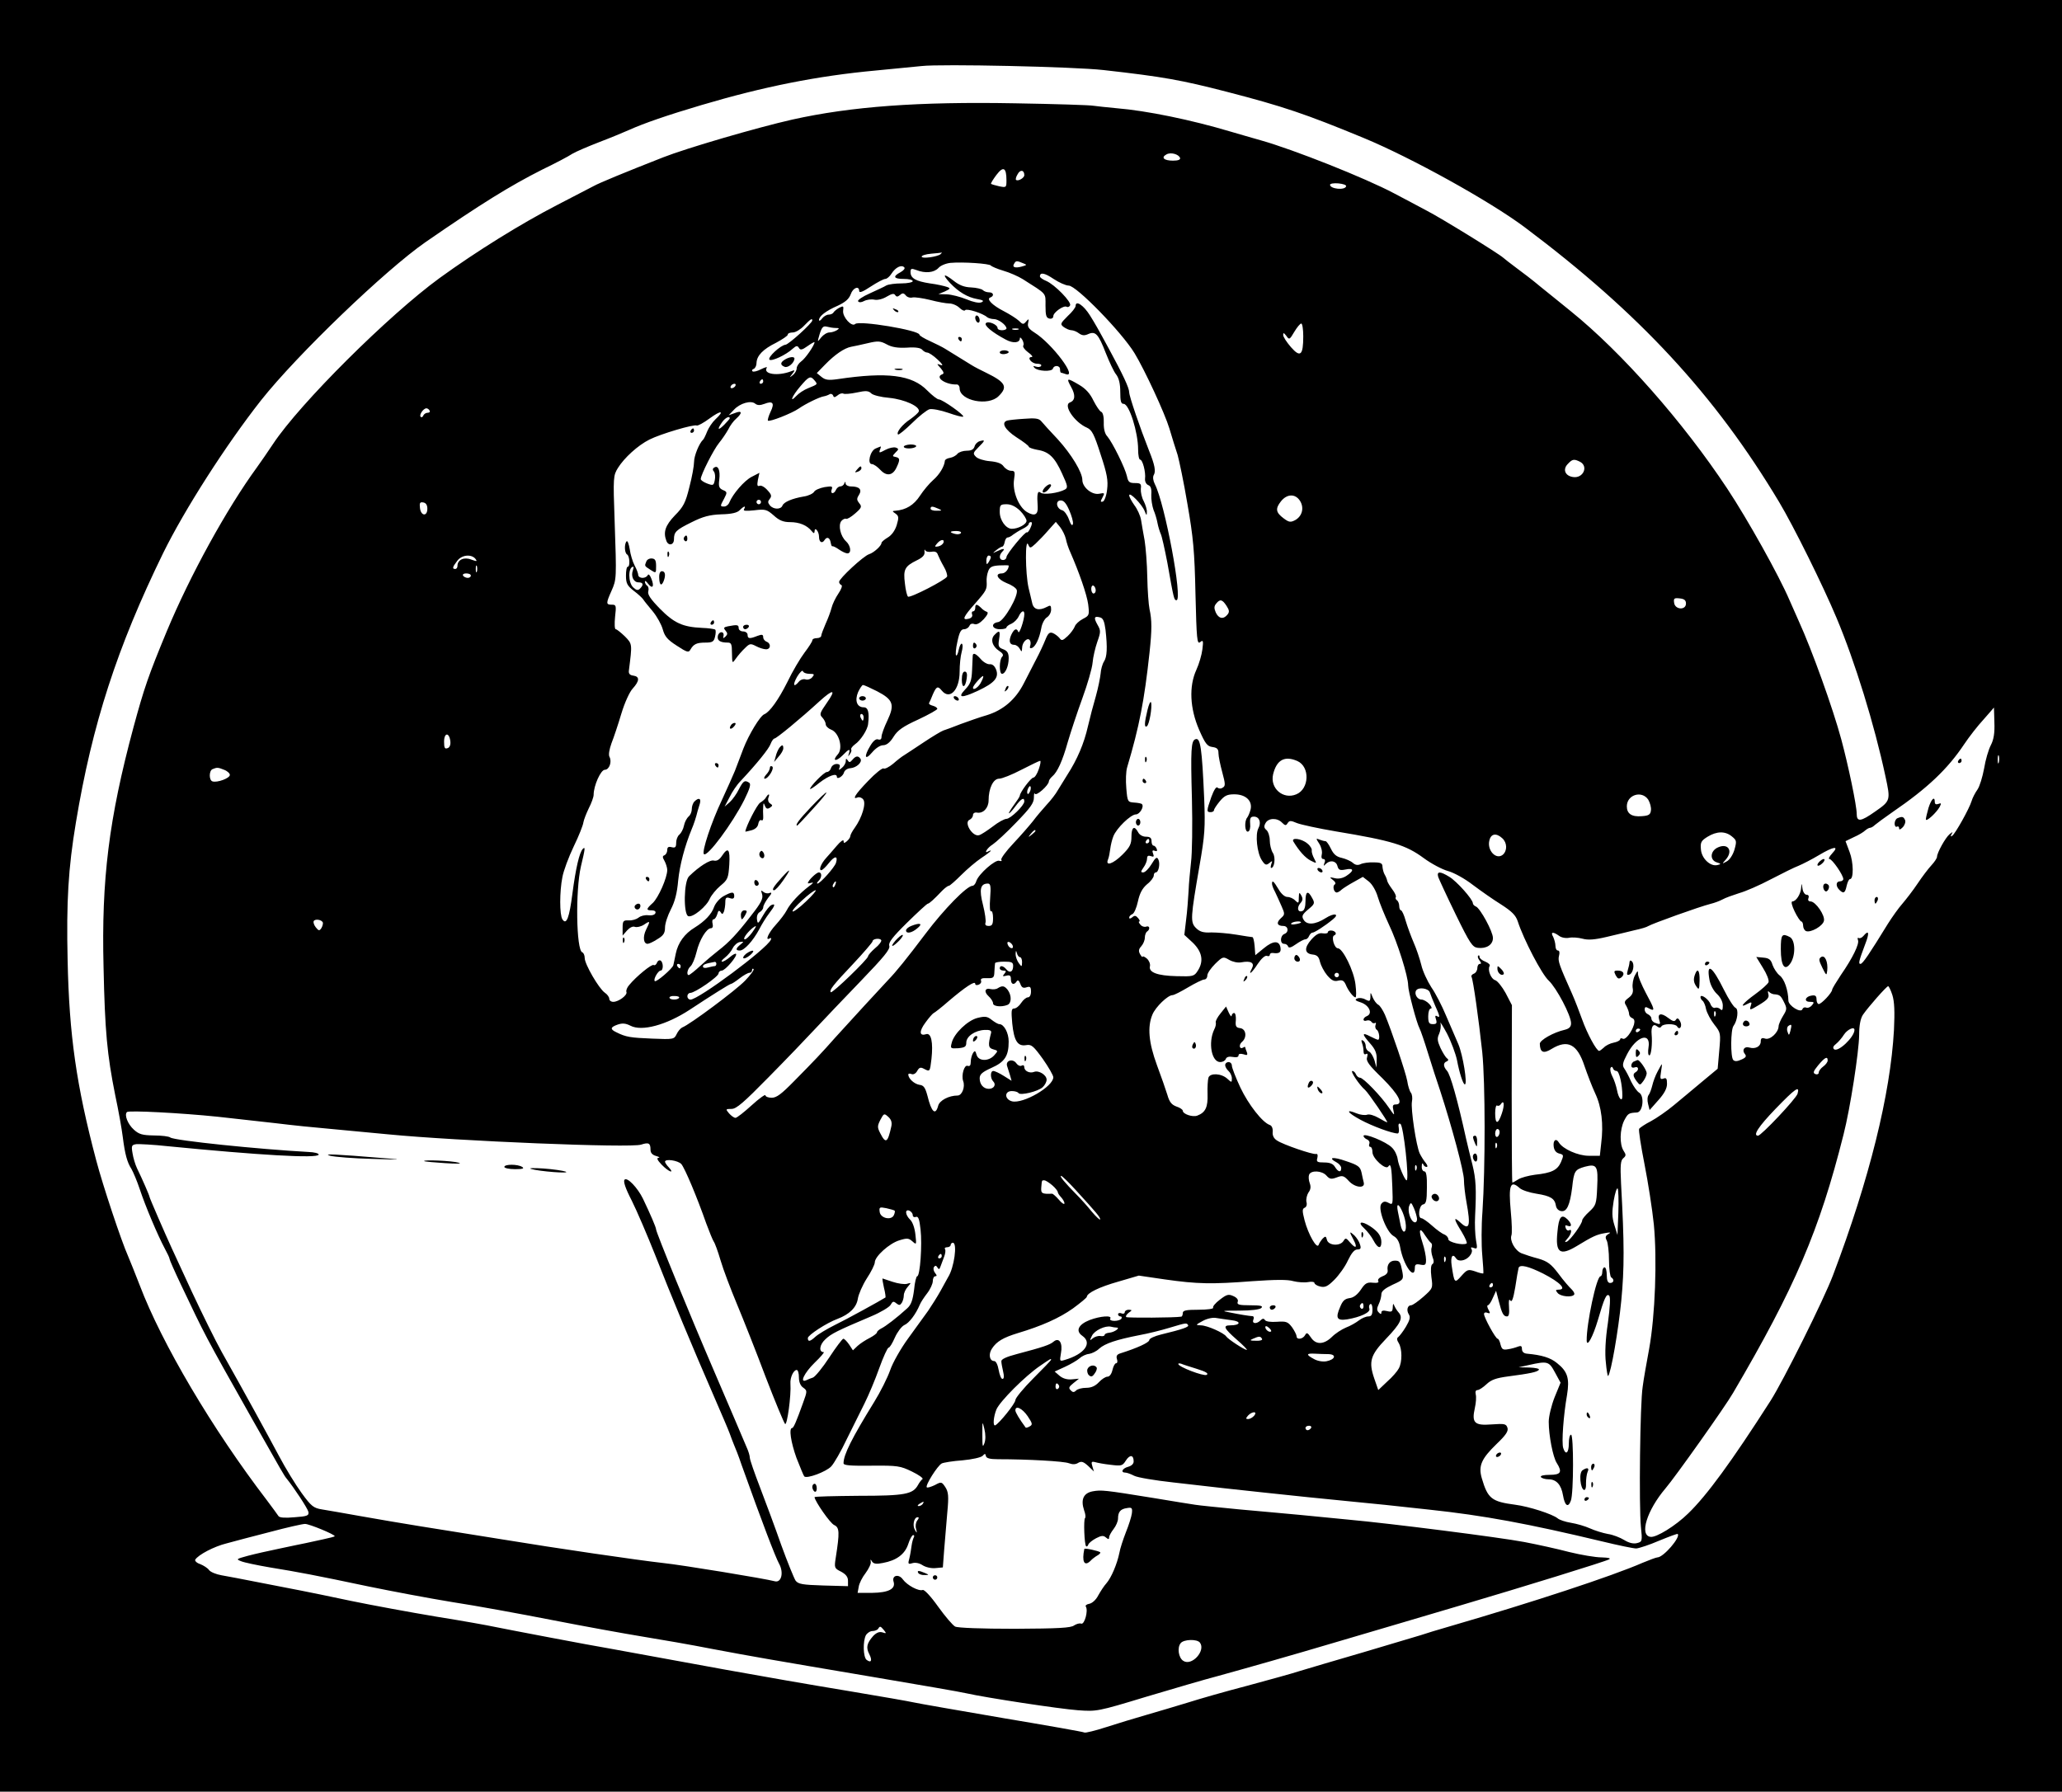 <?xml version="1.0" standalone="no"?>
<!DOCTYPE svg PUBLIC "-//W3C//DTD SVG 20010904//EN"
 "http://www.w3.org/TR/2001/REC-SVG-20010904/DTD/svg10.dtd">
<svg version="1.0" xmlns="http://www.w3.org/2000/svg"
 width="924pt" height="803pt" viewBox="0 0 924 803"
 preserveAspectRatio="xMidYMid meet">

<g transform="translate(0,803) scale(0.1,-0.1)"
fill="#000000" stroke="none">
<path d="M0 4015 l0 -4015 4620 0 4620 0 0 4015 0 4015 -4620 0 -4620 0 0
-4015z m4945 3701 c268 -30 349 -45 551 -97 255 -66 355 -100 614 -207 215
-89 567 -284 723 -401 513 -385 852 -751 1140 -1232 64 -107 195 -371 257
-519 82 -195 169 -476 219 -710 23 -107 23 -109 -46 -157 -65 -46 -83 -48 -83
-10 0 37 -38 218 -69 333 -38 141 -132 402 -190 529 -10 22 -29 65 -42 95 -47
110 -187 361 -279 500 -198 299 -472 610 -701 795 -41 33 -102 83 -136 110
-33 28 -83 66 -109 85 -26 19 -52 40 -58 45 -18 17 -275 176 -341 210 -33 18
-100 53 -149 79 -128 68 -450 196 -596 237 -41 12 -102 29 -135 39 -177 53
-377 94 -512 105 -43 4 -89 9 -103 11 -14 3 -172 8 -351 11 -433 8 -734 -14
-999 -73 -159 -36 -474 -128 -578 -169 -171 -67 -287 -115 -312 -129 -14 -7
-86 -45 -160 -83 -165 -85 -366 -210 -530 -329 -229 -167 -626 -562 -746 -743
-24 -36 -57 -84 -73 -106 -135 -185 -299 -483 -404 -735 -82 -198 -101 -253
-149 -430 -110 -409 -144 -682 -134 -1075 6 -286 16 -392 52 -572 15 -70 30
-155 34 -188 10 -79 20 -115 39 -144 8 -14 25 -54 37 -90 25 -76 81 -208 112
-266 12 -22 22 -43 22 -48 0 -4 23 -56 51 -115 110 -231 100 -214 319 -602
136 -241 144 -254 153 -265 35 -43 96 -136 99 -151 3 -17 -6 -20 -62 -24 -43
-4 -67 -2 -72 5 -4 6 -27 38 -52 71 -245 320 -471 703 -570 964 -20 52 -44
111 -52 130 -30 67 -113 316 -143 430 -89 336 -121 561 -128 896 -6 264 3 413
37 617 73 441 185 786 391 1208 97 197 281 484 438 684 162 205 558 585 738
710 246 170 380 253 523 325 58 28 119 60 135 71 17 10 71 33 120 52 50 19
110 44 135 55 64 29 171 66 323 111 280 83 521 131 782 155 94 9 186 18 205
20 87 10 683 -3 815 -18z m343 -394 c2 -8 -9 -12 -32 -12 -40 0 -55 14 -29 28
19 11 55 1 61 -16z m-778 -100 c0 -33 -1 -33 -32 -27 -18 4 -35 9 -37 11 -2 2
9 20 24 40 31 41 45 33 45 -24z m80 23 c0 -13 -29 -29 -37 -21 -3 2 0 14 7 25
11 22 30 20 30 -4z m1442 -50 c-5 -19 -72 -12 -72 7 0 5 17 8 38 6 20 -2 36
-7 34 -13z m-1817 -304 c-14 -12 -85 -22 -85 -11 0 5 19 11 43 13 23 2 44 4
47 5 2 1 0 -2 -5 -7z m225 -51 c3 -4 28 -15 55 -23 28 -8 67 -25 88 -38 110
-70 102 -60 102 -119 0 -44 3 -55 18 -58 10 -2 17 3 17 11 0 17 47 50 60 42 5
-3 12 0 15 6 9 14 -69 94 -107 110 -15 6 -28 15 -28 20 0 20 21 16 61 -11 24
-16 55 -30 68 -30 34 0 236 -207 295 -303 46 -76 135 -268 156 -337 12 -41 29
-95 37 -119 7 -25 28 -124 44 -220 26 -149 32 -211 36 -404 5 -202 7 -226 21
-215 13 11 15 7 10 -32 -3 -25 -15 -66 -27 -92 -34 -74 -29 -173 12 -268 28
-64 37 -75 60 -78 21 -3 27 -9 27 -28 0 -13 8 -52 17 -85 14 -52 15 -62 2 -69
-8 -6 -18 -5 -23 0 -6 6 -16 -10 -28 -42 -22 -63 -22 -68 -3 -68 8 0 15 4 15
9 0 5 12 23 26 40 21 25 33 31 65 31 51 0 82 -29 73 -68 -4 -15 -11 -31 -15
-36 -14 -16 -11 -68 4 -63 7 2 11 17 9 35 -2 26 2 32 17 32 24 0 34 -26 20
-52 -15 -28 -6 -111 15 -143 15 -23 20 -24 34 -13 13 11 15 11 9 -4 -3 -10 -4
-18 -1 -18 15 0 21 47 8 67 -8 12 -14 38 -14 56 0 19 -7 40 -15 47 -11 9 -12
17 -4 31 12 23 52 25 74 2 14 -14 18 -14 25 -2 8 12 14 12 42 0 18 -7 96 -24
173 -37 253 -42 315 -61 395 -120 34 -25 83 -51 109 -58 26 -7 75 -34 111 -62
36 -27 93 -67 127 -88 48 -31 65 -48 74 -75 27 -83 108 -238 139 -266 35 -33
100 -156 100 -191 0 -16 -8 -24 -27 -29 -53 -12 -113 -47 -113 -63 1 -39 16
-46 53 -23 72 44 115 21 147 -76 13 -38 34 -93 48 -123 29 -61 38 -139 27
-225 l-6 -55 -50 0 c-47 0 -116 30 -134 60 -12 20 -26 10 -23 -17 2 -18 10
-29 25 -33 20 -5 21 -7 8 -38 -16 -36 -41 -49 -117 -57 -29 -4 -63 -13 -75
-21 -12 -8 -24 -14 -26 -14 -2 0 -3 179 -3 398 l1 397 -28 54 c-16 29 -37 55
-47 58 -19 5 -35 47 -25 63 4 6 -5 14 -19 20 -14 5 -26 15 -26 21 0 7 -3 9 -6
6 -4 -4 -1 -13 6 -22 8 -10 9 -15 1 -15 -6 0 -11 -9 -11 -19 0 -10 -7 -22 -16
-25 -8 -3 -13 -10 -10 -14 7 -12 32 -188 48 -337 14 -139 14 -518 1 -715 -5
-63 -5 -150 -1 -194 4 -44 6 -81 5 -83 -2 -2 -19 2 -37 9 -31 10 -35 9 -61
-20 -31 -35 -32 -34 -44 46 -6 40 4 57 20 32 10 -16 41 -11 59 9 10 11 15 25
10 32 -5 9 -2 10 10 6 16 -6 17 -3 10 35 -4 24 -6 72 -4 108 6 120 4 165 -12
230 -9 36 -22 88 -28 115 -39 177 -71 290 -86 306 -17 19 -18 36 -1 42 8 4 9
8 1 14 -6 4 -19 25 -29 46 -14 31 -16 43 -6 64 6 14 9 35 6 47 -4 11 9 -9 29
-46 19 -37 39 -91 45 -120 10 -54 27 -108 35 -108 13 0 -9 133 -29 180 -13 30
-38 89 -56 130 -17 41 -46 98 -65 125 -18 28 -39 73 -45 100 -7 28 -22 73 -34
100 -12 28 -28 71 -36 98 -7 26 -17 47 -21 47 -4 0 -8 9 -8 19 0 11 -5 23 -10
26 -6 4 -8 10 -5 15 2 4 -5 20 -16 34 -11 15 -22 32 -23 39 -1 6 -6 19 -11 27
-5 8 -9 24 -10 35 0 16 -7 20 -40 20 -22 1 -48 -3 -58 -8 -13 -6 -24 -4 -35 6
-9 8 -32 18 -49 22 -24 5 -37 16 -49 41 -9 19 -20 34 -24 34 -5 0 -17 3 -27 7
-17 7 -17 6 -1 -19 9 -14 14 -35 11 -47 -3 -13 -1 -21 7 -21 7 0 10 -7 5 -17
-5 -15 -4 -16 6 -5 20 19 46 14 52 -9 5 -18 11 -21 36 -16 38 8 40 -5 5 -28
-16 -11 -36 -15 -52 -11 -25 6 -26 5 -9 -8 11 -8 14 -17 8 -20 -11 -7 -4 -36
9 -36 5 0 15 6 22 13 7 6 32 22 54 34 l41 23 27 -21 c15 -12 32 -41 40 -69 8
-27 31 -83 50 -124 38 -79 86 -232 86 -272 0 -26 38 -169 51 -193 5 -9 22 -59
38 -111 16 -52 41 -129 55 -170 52 -160 106 -361 106 -398 0 -21 5 -65 11 -98
20 -108 14 -131 -26 -94 -33 31 -32 18 5 -41 16 -27 26 -50 22 -52 -17 -10
-82 6 -82 19 0 8 -8 17 -17 21 -10 3 -35 21 -56 40 -20 18 -42 33 -47 33 -18
0 -12 58 7 62 13 2 17 16 17 75 1 52 -3 73 -11 73 -7 0 -13 10 -12 23 0 12 3
16 6 10 2 -7 9 -13 15 -13 7 0 5 7 -3 18 -8 9 -20 28 -27 42 -16 34 -41 201
-35 233 3 15 1 33 -5 40 -5 6 -13 30 -16 52 -7 39 -70 225 -100 297 -9 20 -22
41 -30 45 -8 4 -19 19 -25 33 -10 25 -10 25 -10 2 -1 -20 -4 -21 -22 -12 -11
7 -28 9 -37 5 -13 -5 -9 -10 17 -18 37 -13 53 -50 26 -61 -8 -3 -15 -10 -15
-15 0 -6 6 -8 14 -5 8 3 17 0 21 -5 3 -6 11 -9 16 -6 5 3 6 0 3 -8 -3 -8 -1
-18 5 -22 11 -6 16 -45 6 -45 -4 0 -19 7 -35 15 -38 20 -38 11 0 -32 22 -25
30 -43 29 -71 l-1 -37 -9 33 c-6 18 -16 35 -24 39 -8 3 -15 13 -15 23 0 11 -5
22 -12 26 -8 5 -9 2 -5 -10 4 -10 7 -27 7 -37 0 -12 4 -17 11 -13 7 4 9 0 5
-14 -6 -17 8 -36 69 -95 73 -73 96 -117 59 -117 -13 0 -15 -6 -10 -27 6 -25 4
-23 -20 12 -35 52 -115 135 -130 135 -7 0 -14 7 -18 15 -3 8 -10 15 -16 15
-11 0 32 -64 57 -85 14 -12 105 -145 99 -145 -3 0 -20 9 -39 20 -19 11 -42 18
-51 14 -9 -3 -30 -1 -47 6 -53 22 -42 3 18 -29 52 -28 141 -61 166 -61 5 0 7
11 5 24 -3 16 -1 23 7 19 14 -5 41 -253 28 -253 -8 0 -37 69 -40 95 -2 16 -13
40 -26 52 -25 26 -127 67 -127 52 0 -5 7 -12 16 -16 8 -3 13 -12 10 -19 -3 -8
-1 -14 4 -14 6 0 10 -11 10 -24 0 -28 60 -82 71 -64 11 17 15 -3 18 -90 3 -81
3 -84 -17 -73 -15 8 -23 7 -32 -4 -18 -21 23 -128 55 -145 15 -8 25 -25 29
-49 14 -81 66 -154 66 -92 0 14 6 17 25 13 22 -4 25 -1 25 22 0 15 -7 50 -16
77 -19 58 -13 73 12 32 10 -15 22 -31 27 -34 4 -3 5 -12 2 -21 -3 -8 -1 -26 4
-41 7 -18 7 -28 -1 -33 -6 -4 -8 -25 -4 -57 7 -50 7 -51 -36 -89 -24 -21 -48
-38 -55 -38 -16 0 -22 -22 -10 -41 8 -12 4 -26 -13 -55 -13 -22 -29 -42 -34
-46 -8 -5 -7 -14 2 -28 15 -25 16 -84 0 -113 -6 -12 -29 -39 -52 -59 l-40 -38
-18 52 c-26 76 -17 105 52 177 66 69 79 95 57 119 -8 9 -17 24 -20 32 -3 10
-6 6 -6 -9 -1 -20 -5 -22 -26 -17 -16 4 -25 2 -25 -6 0 -9 -3 -9 -12 0 -9 9
-9 18 0 37 7 14 12 35 12 45 0 13 16 26 50 42 49 22 50 24 44 58 -9 46 -12 50
-34 50 -22 0 -36 -18 -32 -43 2 -11 -6 -21 -23 -27 -15 -6 -23 -15 -19 -21 4
-7 -4 -10 -24 -8 -26 3 -35 -2 -54 -31 -16 -23 -33 -36 -51 -38 -21 -3 -31
-12 -42 -40 -22 -50 -14 -62 32 -55 60 10 106 32 99 48 -3 8 -1 17 4 20 6 4
10 -7 10 -24 0 -24 -5 -31 -19 -31 -10 0 -29 -8 -42 -18 -13 -10 -39 -25 -58
-32 -19 -8 -47 -26 -63 -42 -36 -35 -72 -36 -94 -2 -15 22 -19 23 -26 10 -10
-18 -38 -22 -38 -5 0 6 -9 24 -20 40 -19 25 -26 28 -68 25 -28 -2 -50 1 -54 8
-5 8 -11 7 -20 -2 -17 -17 -39 -15 -32 3 4 8 2 15 -2 16 -18 1 -60 8 -104 17
-40 7 -34 8 43 8 54 0 92 5 99 12 9 9 -2 12 -50 12 -50 0 -60 3 -56 15 4 9 -3
19 -19 26 -22 10 -30 8 -61 -16 -20 -15 -33 -31 -30 -36 3 -5 -27 -9 -65 -9
-56 0 -71 -3 -71 -15 0 -8 -3 -16 -7 -16 -28 -5 -239 -6 -246 -2 -4 3 0 11 10
19 17 12 17 13 1 14 -10 0 -18 -5 -18 -11 0 -6 -7 -9 -15 -5 -8 3 -15 1 -15
-4 0 -6 5 -10 11 -10 5 0 7 -4 4 -10 -3 -5 -17 -10 -31 -10 -14 0 -22 4 -19
10 10 16 -44 12 -92 -6 -51 -20 -65 -49 -33 -71 46 -32 10 -82 -79 -108 -23
-7 -23 -6 -17 30 9 46 -8 73 -33 52 -16 -14 -45 -24 -166 -56 -46 -12 -69 -23
-68 -32 0 -8 4 -29 8 -46 5 -21 4 -33 -3 -33 -6 0 -13 18 -17 40 -4 23 -12 40
-20 40 -21 0 -27 31 -10 56 21 32 50 49 115 69 107 32 186 67 248 111 34 25
62 48 62 52 1 17 56 44 141 68 l92 27 116 -17 c147 -21 211 -22 393 -8 102 7
158 8 184 0 20 -5 50 -7 66 -4 15 3 28 1 28 -4 0 -5 12 -13 26 -16 21 -5 33 0
63 30 21 21 49 60 61 87 16 33 29 49 42 49 15 0 18 5 12 23 -3 12 -15 30 -25
40 -23 21 -24 18 -4 -19 19 -36 11 -43 -15 -13 -18 22 -21 22 -30 7 -15 -24
-67 -21 -74 5 -4 17 -7 18 -19 6 -7 -8 -16 -21 -18 -28 -8 -22 -47 48 -63 109
-11 43 -11 52 0 57 8 3 12 14 8 27 -2 11 2 30 9 41 10 13 12 26 6 42 -5 13 -6
30 -3 38 8 21 58 19 78 -4 14 -16 22 -17 46 -8 26 10 32 8 55 -17 27 -29 73
-34 66 -6 -2 8 -7 29 -10 45 -6 26 -15 33 -69 51 -59 21 -85 17 -42 -6 11 -6
20 -17 20 -25 0 -21 -13 -19 -28 5 -8 14 -23 20 -48 20 -32 0 -36 3 -31 20 3
13 1 20 -6 18 -16 -3 -147 42 -174 60 -15 9 -22 23 -20 40 1 15 -4 27 -13 30
-33 11 -96 92 -132 168 -21 45 -38 89 -38 98 0 9 -7 16 -15 16 -8 0 -15 -6
-15 -14 0 -7 7 -19 15 -26 8 -7 15 -22 15 -33 0 -19 -1 -20 -20 -2 -27 25 -78
27 -85 5 -3 -10 -5 -43 -4 -73 2 -59 -9 -83 -46 -97 -21 -8 -65 7 -65 22 0 5
-13 14 -29 19 -21 8 -31 20 -40 52 -7 23 -28 83 -47 134 -37 101 -43 171 -20
226 14 34 69 87 90 87 7 0 38 16 70 35 32 19 65 35 72 35 8 0 14 8 14 18 0 10
16 33 35 52 34 33 36 34 63 18 16 -9 38 -14 54 -11 43 8 61 -2 48 -27 -19 -35
-1 -22 26 20 16 24 33 39 41 36 7 -3 13 -1 13 5 0 5 6 9 13 8 29 -4 38 2 35
23 -5 34 -33 33 -75 -2 l-38 -31 -3 41 c-2 22 -6 40 -10 40 -4 0 -36 5 -72 11
-36 6 -86 10 -112 10 -36 -2 -52 3 -69 20 -26 26 -24 47 16 279 24 138 26 170
21 300 -10 230 -17 275 -39 267 -20 -6 -22 -48 -16 -267 3 -118 1 -246 -4
-284 -4 -38 -10 -96 -11 -130 -2 -33 -6 -91 -11 -128 l-8 -68 38 -35 c42 -41
50 -83 22 -126 -16 -25 -21 -26 -95 -24 -86 2 -126 17 -119 45 2 10 -4 25 -14
34 -11 9 -19 12 -19 8 0 -4 -5 1 -11 11 -8 14 -7 23 5 36 9 10 16 27 16 39 0
11 5 24 10 27 15 10 12 28 -4 22 -8 -3 -20 1 -26 9 -7 8 -9 14 -5 14 4 0 2 7
-5 15 -10 12 -16 13 -26 4 -9 -7 -14 -8 -14 -1 0 5 6 12 14 15 8 3 19 29 25
57 8 37 20 59 41 77 17 13 30 31 30 39 0 8 4 14 9 14 13 0 21 41 11 59 -6 12
-12 8 -30 -22 -12 -20 -29 -37 -37 -37 -12 0 -12 3 1 22 9 12 16 30 16 40 0
12 5 15 17 11 13 -5 15 -2 10 11 -5 13 -3 17 7 13 10 -4 13 -1 9 9 -3 7 -9 14
-14 14 -5 0 -9 9 -9 20 0 15 -7 20 -25 20 -14 0 -29 8 -35 20 -17 32 -30 23
-30 -20 0 -33 -7 -47 -40 -80 -42 -42 -78 -54 -65 -22 4 9 8 31 10 47 2 17 8
42 14 57 14 36 78 98 101 98 17 0 38 35 27 46 -2 3 -18 6 -34 7 -30 2 -31 4
-36 64 -3 34 -2 76 4 95 54 181 77 299 100 513 11 103 11 145 0 195 -4 19 -9
84 -10 143 -1 60 -7 134 -12 165 -6 32 -13 73 -16 92 -3 19 -17 49 -30 66 -12
17 -23 37 -23 44 0 18 57 -40 69 -70 8 -21 10 -22 10 -5 1 11 -6 33 -14 49 -9
16 -14 41 -13 55 3 23 -1 26 -27 26 -24 0 -30 5 -35 30 -8 37 -65 152 -88 179
-11 11 -17 34 -16 62 1 25 -4 45 -11 48 -7 2 -22 25 -35 50 -15 32 -35 54 -64
71 -56 33 -59 32 -36 -10 20 -36 18 -60 -6 -69 -31 -12 21 -89 77 -113 22 -10
32 -29 61 -120 29 -87 34 -117 29 -157 -3 -28 -12 -51 -19 -54 -11 -3 -12 0
-2 18 11 21 11 22 -15 17 -32 -6 -75 29 -75 62 0 34 -49 115 -110 182 -33 35
-66 71 -74 81 -11 13 -27 15 -78 11 -34 -2 -69 -6 -75 -8 -28 -9 -10 -41 42
-75 30 -19 55 -38 55 -42 0 -4 17 -10 38 -14 52 -8 78 -33 111 -106 26 -56 27
-64 13 -72 -29 -16 -96 -25 -109 -14 -14 11 -17 -6 -13 -64 2 -35 -14 -43 -48
-23 -38 23 -66 94 -58 146 5 34 4 39 -13 39 -11 0 -26 9 -34 20 -9 13 -28 20
-61 23 -26 2 -55 11 -63 20 -14 14 -13 18 11 42 31 31 32 35 7 28 -11 -3 -21
-13 -24 -24 -4 -13 -14 -19 -35 -19 -16 0 -35 -6 -42 -14 -6 -8 -21 -16 -33
-18 -12 -2 -22 -7 -23 -13 -2 -25 -24 -62 -53 -87 -17 -15 -43 -46 -58 -69
-28 -43 -63 -64 -110 -68 -16 -1 -16 -2 0 -13 15 -11 15 -18 5 -52 -8 -25 -23
-45 -40 -55 -15 -9 -28 -20 -28 -24 0 -13 -34 -44 -56 -51 -25 -8 -134 -109
-134 -124 0 -6 5 -12 10 -14 6 -2 0 -19 -13 -38 -13 -19 -27 -48 -31 -65 -4
-16 -16 -48 -27 -72 -10 -23 -19 -47 -19 -52 0 -6 -9 -11 -20 -11 -11 0 -20
-4 -20 -10 0 -5 -16 -30 -35 -55 -19 -25 -54 -84 -77 -132 -40 -80 -79 -134
-103 -144 -19 -7 -70 -92 -94 -154 -12 -33 -30 -78 -38 -100 -9 -22 -35 -80
-58 -130 -48 -101 -91 -232 -81 -243 15 -15 127 136 181 243 25 51 31 71 22
77 -20 13 -26 9 -46 -29 -10 -21 -29 -47 -41 -58 l-23 -20 22 42 c11 23 33 56
49 72 74 79 128 146 135 167 5 13 13 24 17 24 9 0 117 89 202 167 63 57 76 54
33 -7 -32 -46 -34 -52 -20 -66 8 -9 15 -22 15 -30 0 -8 11 -19 24 -24 36 -13
55 -84 30 -111 -27 -30 -8 -34 21 -5 30 31 36 32 29 9 -5 -15 -4 -15 4 -3 6 8
9 17 6 21 -2 4 5 14 17 23 25 17 57 66 59 92 6 52 0 74 -20 74 -30 0 -41 30
-25 68 8 17 18 32 22 32 5 0 33 -13 63 -28 73 -38 80 -60 46 -132 -14 -29 -26
-62 -26 -72 0 -11 -5 -15 -15 -12 -9 4 -22 -6 -35 -28 -30 -49 -25 -69 8 -30
16 19 36 32 49 32 15 0 31 12 47 38 18 29 42 46 110 77 47 22 86 44 86 48 0 5
-9 11 -20 14 -12 3 -19 8 -17 12 2 3 10 21 17 39 16 36 22 39 40 17 36 -44 80
3 80 85 0 30 4 70 9 87 5 18 6 35 1 38 -4 2 -10 -9 -14 -27 -3 -17 -9 -29 -12
-25 -3 3 -1 31 6 61 9 43 16 56 30 56 10 0 20 7 24 15 3 9 12 12 22 8 10 -4
25 4 42 22 17 19 22 30 14 33 -7 2 -19 10 -26 18 -19 18 -26 18 -26 -1 0 -8
-4 -15 -10 -15 -5 0 -7 -6 -4 -14 3 -8 -3 -16 -15 -19 -32 -8 -26 7 29 69 51
58 53 63 51 99 -1 12 2 32 7 45 7 19 17 24 50 26 23 1 42 1 42 -1 0 -17 -16
-35 -31 -35 -33 0 -20 -26 21 -43 22 -8 43 -22 46 -31 9 -25 -57 -140 -83
-144 -35 -5 -29 -32 7 -32 17 0 30 3 30 8 0 4 10 12 23 17 12 6 26 20 32 33
11 24 25 30 25 10 0 -26 -23 -93 -27 -80 -7 19 -19 14 -32 -14 -12 -28 -7 -44
14 -44 8 0 19 -8 24 -17 9 -16 10 -16 11 3 0 26 25 50 35 34 4 -6 4 -17 1 -25
-3 -9 0 -12 8 -9 16 6 33 41 42 89 3 20 15 42 25 48 11 7 19 22 19 35 0 19 -3
21 -19 12 -36 -19 -60 -12 -66 18 -4 15 -10 45 -16 67 -15 66 -16 232 -1 193
7 -16 9 -16 32 5 14 13 40 40 58 61 l33 37 19 -23 c10 -13 22 -36 26 -53 3
-16 12 -43 20 -60 39 -89 74 -189 80 -233 6 -49 5 -51 -24 -66 -17 -9 -33 -24
-36 -34 -4 -10 -18 -30 -32 -43 -23 -21 -27 -22 -37 -8 -7 8 -20 18 -30 22
-14 5 -21 -1 -33 -31 -8 -20 -26 -59 -41 -87 -14 -27 -39 -76 -55 -107 -37
-73 -92 -120 -165 -143 -32 -9 -85 -28 -118 -40 -33 -13 -68 -26 -78 -29 -9
-3 -49 -27 -88 -53 -40 -27 -79 -52 -88 -58 -9 -5 -31 -22 -49 -38 -18 -15
-38 -25 -43 -21 -5 3 -37 -22 -69 -56 -59 -61 -73 -85 -47 -74 8 3 19 -1 25
-9 14 -17 -5 -81 -38 -127 -11 -15 -20 -32 -20 -38 0 -5 -7 -15 -15 -22 -12
-10 -15 -10 -15 1 0 8 -14 -2 -30 -21 -16 -19 -38 -44 -48 -55 -22 -24 -35
-55 -22 -55 5 0 20 14 34 32 26 33 42 34 32 1 -6 -20 -71 -93 -83 -93 -4 0 -2
5 5 12 15 15 16 38 1 38 -11 0 -49 -37 -49 -48 0 -2 8 -1 18 2 9 3 4 -4 -13
-16 -41 -31 -84 -76 -100 -108 -7 -14 -29 -43 -49 -65 -33 -36 -50 -75 -26
-60 5 3 7 0 4 -7 -19 -41 -324 -268 -360 -268 -8 0 -14 7 -14 15 0 8 6 15 13
15 21 0 127 73 127 88 0 6 7 12 14 12 16 0 72 67 64 75 -3 3 -15 -4 -28 -15
-13 -11 -28 -20 -34 -20 -6 0 -1 8 12 18 13 10 29 29 35 42 7 14 21 26 32 28
19 3 19 2 3 -11 -22 -18 -23 -27 -3 -27 20 0 59 43 87 95 11 22 31 54 44 71
27 35 30 46 11 38 -8 -3 -25 -24 -38 -47 -22 -38 -24 -40 -27 -18 -2 15 3 28
12 33 9 5 16 15 16 22 0 7 10 26 22 42 17 20 18 26 6 22 -8 -4 -21 -1 -28 5
-10 9 -11 7 -5 -11 5 -19 -4 -38 -49 -95 -63 -82 -100 -121 -147 -157 -18 -14
-54 -44 -79 -67 -26 -24 -50 -43 -54 -43 -11 0 -6 27 8 39 8 7 20 35 27 64 13
55 45 107 65 107 7 0 10 8 7 20 -3 11 -1 20 5 20 5 0 12 10 16 23 4 16 8 19
15 9 6 -11 10 -10 15 3 3 9 6 28 6 41 0 21 4 24 20 19 14 -5 20 -2 20 9 0 21
-11 20 -49 -1 -17 -10 -35 -31 -41 -47 -11 -33 -42 -65 -87 -93 -45 -27 -75
-68 -85 -117 -4 -22 -10 -46 -11 -52 -4 -15 -77 -78 -83 -71 -8 7 15 47 26 47
13 0 13 37 0 45 -6 3 -13 -1 -16 -9 -3 -9 -10 -14 -15 -11 -8 6 -78 -51 -110
-90 -9 -10 -15 -25 -12 -31 5 -14 -35 -44 -59 -44 -10 0 -18 6 -18 14 0 7 -9
20 -20 27 -27 19 -90 128 -90 155 0 12 -5 24 -11 26 -27 9 -31 277 -6 385 20
83 20 90 8 78 -15 -17 -31 -85 -46 -199 -14 -110 -27 -144 -45 -116 -13 20
-13 124 0 189 5 28 28 90 51 138 23 47 42 96 43 107 2 12 13 40 24 63 12 23
22 51 22 61 0 41 32 112 50 112 20 0 33 36 21 58 -5 9 -1 33 9 61 10 25 30 85
44 132 15 50 37 98 51 113 31 34 32 54 3 58 -16 2 -22 9 -20 23 15 120 16 118
-18 153 -18 17 -36 32 -41 32 -5 0 -6 25 -3 55 6 52 5 55 -15 55 -26 0 -26 6
-1 62 23 52 23 54 14 315 -7 195 -6 202 15 236 28 45 89 101 141 127 49 25
201 70 212 63 5 -2 31 12 58 32 52 38 68 35 26 -4 -14 -13 -30 -37 -37 -54 -7
-18 -15 -34 -18 -37 -18 -16 -41 -73 -41 -100 0 -17 -9 -68 -21 -113 -17 -70
-27 -89 -65 -127 -43 -45 -53 -75 -38 -114 9 -24 34 -19 34 7 0 33 9 42 80 77
50 25 80 33 132 35 46 1 72 7 83 19 19 19 29 21 19 4 -5 -8 7 -9 46 -5 49 6
56 4 87 -23 25 -23 44 -30 73 -30 42 0 76 -14 97 -40 9 -11 12 -12 13 -2 0 24
20 1 20 -24 0 -24 14 -32 25 -14 10 16 23 11 27 -10 2 -12 5 -20 8 -18 3 1 16
-5 30 -15 13 -9 30 -17 37 -17 20 0 15 35 -6 54 -25 23 -36 72 -21 91 7 8 16
12 21 10 4 -3 23 8 41 24 29 25 31 31 18 46 -11 14 -12 20 -1 37 15 24 2 38
-36 38 -13 0 -23 6 -24 13 0 10 -2 10 -6 0 -2 -7 -11 -13 -18 -13 -7 0 -15 -7
-19 -15 -3 -8 -10 -15 -15 -15 -6 0 -8 7 -4 17 5 14 1 15 -32 10 -21 -4 -43
-13 -47 -21 -5 -8 -25 -18 -46 -21 -53 -9 -90 -25 -96 -41 -7 -18 -40 -18 -56
1 -10 12 -10 18 -1 29 10 12 8 20 -10 39 -12 14 -28 23 -35 20 -11 -4 -12 2
-8 26 l7 32 -35 -18 c-33 -17 -84 -76 -100 -115 -4 -10 -14 -18 -23 -18 -19 0
-19 1 0 36 14 27 14 30 -6 38 -17 8 -20 16 -16 47 5 41 -5 65 -22 54 -8 -4 -9
-11 -2 -18 5 -7 7 -24 4 -38 -5 -25 -7 -26 -34 -16 -16 6 -29 15 -29 20 0 19
58 133 82 162 14 17 32 44 41 60 8 17 24 39 36 49 29 26 26 38 -6 25 l-28 -10
24 25 c27 29 76 43 95 27 10 -8 22 -8 41 -1 38 15 47 4 28 -35 -9 -19 -14 -37
-12 -40 7 -7 108 33 138 54 30 21 93 52 113 55 7 1 18 5 25 9 6 4 13 1 16 -5
3 -10 7 -10 20 0 9 8 20 11 26 8 5 -3 32 -1 60 5 41 9 53 8 65 -4 8 -8 44 -17
81 -20 69 -7 139 -39 132 -61 -2 -6 -19 -21 -37 -34 -37 -24 -65 -60 -56 -69
3 -3 31 20 63 51 31 31 67 59 78 62 12 3 49 -4 84 -16 34 -12 64 -20 67 -17 7
6 -93 77 -109 77 -7 0 -30 18 -52 40 -68 70 -179 84 -401 51 -42 -6 -56 -4
-73 10 l-21 17 38 39 c43 44 85 73 116 79 11 2 45 9 74 16 46 11 57 10 85 -5
23 -13 50 -17 90 -15 39 3 62 -1 69 -9 6 -7 16 -13 23 -13 7 0 28 -14 46 -31
22 -20 27 -29 15 -25 -20 7 -20 7 0 -15 13 -16 15 -23 7 -26 -37 -13 14 -48
65 -46 6 0 12 -7 12 -17 0 -56 129 -82 175 -35 42 41 31 62 -55 104 -25 12
-54 27 -65 34 -44 27 -101 62 -120 74 -11 7 -41 22 -67 34 -27 12 -48 25 -48
29 0 20 -271 65 -288 48 -15 -15 -57 31 -54 59 3 22 1 23 -17 14 -11 -6 -23
-16 -26 -21 -3 -6 -13 -10 -22 -10 -9 0 -22 -8 -29 -17 -7 -10 -14 -13 -14 -7
0 17 31 41 84 64 34 16 50 30 58 51 10 30 38 40 38 15 0 -10 16 -4 52 20 29
19 58 34 65 34 7 0 20 11 28 24 18 28 44 41 57 28 5 -5 -3 -14 -17 -22 -36
-19 -31 -30 15 -30 22 0 40 -4 40 -10 0 -5 -23 -10 -50 -10 -28 0 -58 -4 -68
-9 -9 -6 -43 -21 -75 -36 -32 -14 -55 -30 -52 -35 4 -6 14 -6 27 1 11 6 32 9
46 6 15 -3 38 3 56 14 22 13 32 15 37 7 6 -9 11 -9 22 0 11 10 17 9 26 -2 6
-8 20 -12 30 -9 10 2 45 -3 78 -11 34 -9 73 -16 87 -16 14 0 35 -9 46 -20 10
-10 22 -15 25 -10 6 9 80 -14 99 -32 6 -4 19 -8 30 -8 20 0 56 -27 56 -42 0
-4 -9 -8 -20 -8 -11 0 -20 4 -20 10 0 15 -41 33 -52 22 -10 -10 27 -41 89 -74
33 -18 63 -15 63 6 0 6 5 3 11 -7 5 -9 8 -21 4 -26 -3 -5 7 -19 22 -30 16 -11
23 -21 16 -21 -24 0 -1 -30 24 -30 13 0 22 -4 18 -10 -3 -5 -13 -6 -23 -3 -12
4 -14 3 -7 -5 15 -16 78 -19 83 -4 5 17 32 15 32 -3 0 -8 2 -15 4 -15 2 0 11
-3 20 -6 60 -23 -60 137 -139 186 -25 16 -32 26 -28 43 4 19 3 20 -9 6 -12
-14 -15 -14 -33 4 -11 10 -41 29 -66 42 -53 27 -81 56 -61 62 18 7 14 23 -6
23 -10 0 -22 4 -28 10 -5 5 -29 11 -53 12 -30 1 -53 10 -78 30 -45 35 -53 30
-16 -10 39 -41 78 -64 121 -72 29 -5 33 -9 19 -15 -11 -4 -36 1 -67 14 -27 11
-66 21 -87 22 l-38 1 29 12 c25 12 26 14 10 20 -11 4 -45 12 -77 16 -64 10
-87 23 -87 51 0 16 4 17 26 9 40 -16 79 -12 99 9 9 11 34 21 54 23 55 5 175
-3 181 -12z m145 10 c18 -7 18 -8 -8 -15 -30 -8 -43 -2 -32 14 7 13 12 13 40
1z m-945 -256 c0 -12 -106 -108 -120 -109 -22 -2 -82 -57 -72 -67 9 -9 74 21
104 49 16 14 21 15 28 4 6 -11 14 -10 39 8 17 12 31 20 31 17 0 -13 -41 -73
-60 -86 -11 -8 -20 -22 -20 -31 0 -9 -8 -23 -17 -30 -17 -13 -17 -13 -3 5 14
18 13 19 -5 12 -60 -23 -127 -13 -109 16 4 5 -8 2 -26 -7 -17 -9 -35 -13 -38
-9 -4 4 -1 9 6 11 6 3 12 14 12 26 1 33 29 62 88 91 28 15 52 31 52 36 0 6 10
10 23 10 12 0 35 14 50 30 29 30 37 35 37 24z m2200 -71 c0 -86 -13 -97 -55
-49 -19 22 -35 46 -35 55 0 11 3 10 14 -4 13 -19 15 -18 36 18 12 20 26 37 31
37 5 0 9 -26 9 -57z m-2095 37 c17 0 17 -2 5 -10 -8 -5 -23 -10 -33 -10 -11 0
-27 -10 -37 -22 -18 -23 -18 -23 -7 15 10 31 16 37 32 33 11 -3 29 -6 40 -6z
m818 -7 c-7 -2 -19 -2 -25 0 -7 3 -2 5 12 5 14 0 19 -2 13 -5z m-913 -228 c15
-18 15 -17 -29 -35 -18 -7 -42 -23 -52 -34 -34 -36 -20 -1 17 42 39 46 46 49
64 27z m-230 -5 c0 -5 -5 -10 -11 -10 -5 0 -7 5 -4 10 3 6 8 10 11 10 2 0 4
-4 4 -10z m-125 -20 c-3 -5 -11 -10 -16 -10 -6 0 -7 5 -4 10 3 6 11 10 16 10
6 0 7 -4 4 -10z m-1370 -110 c3 -5 0 -10 -9 -10 -8 0 -16 -6 -19 -12 -2 -7 -8
-10 -12 -6 -8 8 12 38 26 38 4 0 11 -4 14 -10z m1345 -35 c0 -2 -11 -15 -25
-29 -28 -28 -33 -22 -9 12 13 19 34 30 34 17z m3811 -195 c38 -21 13 -75 -32
-68 -35 5 -47 33 -25 57 22 24 29 25 57 11z m-1256 -174 c20 -31 11 -69 -21
-87 -21 -11 -28 -10 -52 8 -35 26 -38 43 -12 76 27 34 64 35 85 3z m-2415 -6
c0 -5 -4 -10 -10 -10 -5 0 -10 5 -10 10 0 6 5 10 10 10 6 0 10 -4 10 -10z
m1381 -36 c11 -25 19 -53 17 -62 -3 -11 -9 -5 -18 20 -7 20 -21 39 -30 41 -26
7 -32 43 -8 44 14 1 25 -11 39 -43z m-2876 6 c0 -36 -29 -33 -33 3 -3 23 0 28
15 25 12 -2 18 -12 18 -28z m2656 -9 c16 -16 29 -37 29 -45 0 -16 -37 -36 -66
-36 -26 0 -54 38 -54 75 0 32 2 35 31 35 20 0 40 -10 60 -29z m-366 9 c18 -8
17 -9 -7 -9 -16 -1 -28 4 -28 9 0 12 8 12 35 0z m413 -85 c-6 -14 -13 -23 -16
-21 -6 7 -92 -97 -92 -111 0 -7 -7 -13 -15 -13 -18 0 -20 21 -3 38 15 15 4 15
-25 1 -21 -10 -21 -10 -3 5 11 9 23 16 27 16 4 0 9 9 11 20 2 12 8 21 13 21 6
0 17 6 25 13 8 6 27 18 43 26 15 7 27 17 27 22 0 4 4 8 10 8 6 0 5 -10 -2 -25z
m-312 -24 c-3 -5 -15 -7 -26 -4 -28 7 -25 13 6 13 14 0 23 -4 20 -9z m-78 -43
c-3 -7 -13 -15 -24 -17 -16 -3 -17 -1 -5 13 16 19 34 21 29 4z m-54 -41 c16 3
25 -1 29 -14 4 -10 15 -33 26 -52 11 -18 17 -39 15 -45 -6 -15 -165 -97 -175
-90 -4 2 -11 29 -14 59 -8 63 -1 77 54 104 25 12 35 23 34 36 -1 11 0 15 3 9
2 -6 15 -9 28 -7z m-2044 -31 c10 -13 7 -13 -18 -4 -33 13 -62 -1 -62 -28 0
-8 -4 -14 -10 -14 -14 0 -13 8 8 35 19 28 63 33 82 11z m2310 7 c0 -5 -5 -15
-10 -23 -8 -12 -10 -11 -10 8 0 12 5 22 10 22 6 0 10 -3 10 -7z m-2303 -65
c-3 -7 -5 -2 -5 12 0 14 2 19 5 13 2 -7 2 -19 0 -25z m-27 -18 c0 -5 -6 -10
-14 -10 -8 0 -18 5 -21 10 -3 6 3 10 14 10 12 0 21 -4 21 -10z m2800 -66 c0
-8 -4 -14 -10 -14 -5 0 -10 9 -10 21 0 11 5 17 10 14 6 -3 10 -13 10 -21z
m2645 -59 c0 -31 -49 -28 -53 3 -3 20 0 23 25 20 20 -2 28 -8 28 -23z m-2059
-10 c13 -20 14 -28 4 -40 -18 -22 -39 -18 -52 10 -8 19 -8 28 2 40 17 21 27
19 46 -10z m-542 -108 c9 -80 7 -121 -7 -142 -7 -11 -14 -36 -15 -54 -2 -19
-11 -64 -21 -100 -11 -37 -27 -98 -36 -137 -17 -75 -47 -147 -93 -218 -14 -22
-33 -53 -42 -68 -8 -15 -31 -45 -50 -65 -19 -21 -47 -54 -61 -73 -15 -19 -54
-64 -87 -99 -34 -36 -58 -69 -55 -74 4 -6 0 -8 -9 -5 -17 7 -93 -59 -103 -91
-3 -11 -11 -21 -17 -21 -25 0 -127 -104 -210 -214 -86 -114 -133 -172 -168
-208 -35 -37 -170 -184 -237 -258 -60 -68 -95 -105 -186 -197 -55 -56 -77 -73
-99 -73 -15 0 -28 5 -28 11 0 6 -28 -14 -62 -45 -34 -31 -66 -56 -72 -56 -7 0
-19 9 -29 20 -16 19 -16 20 11 20 22 0 54 28 167 143 77 78 171 176 209 217
38 41 130 137 203 213 104 108 133 143 128 158 -5 14 14 39 80 104 48 47 89
85 93 85 6 0 29 21 64 58 12 12 25 22 30 22 4 0 29 22 55 48 27 27 67 61 91
77 23 15 42 30 42 32 0 2 -4 1 -10 -2 -24 -15 -7 15 18 30 15 10 63 54 106 99
63 65 79 87 79 111 0 17 2 24 4 18 5 -14 63 38 63 55 0 5 7 15 15 22 23 19 46
69 70 155 13 44 42 132 65 195 23 63 44 135 46 160 2 25 12 67 21 93 16 45 16
51 1 77 -18 32 -15 40 11 33 14 -3 20 -18 25 -56z m-1327 -197 c22 0 24 -2 13
-15 -7 -9 -21 -13 -30 -10 -9 3 -23 -1 -30 -10 -24 -29 -29 -15 -8 22 12 20
24 31 26 25 2 -7 15 -12 29 -12z m5310 -217 c2 -49 -3 -78 -16 -103 -10 -19
-24 -66 -30 -104 -7 -38 -20 -81 -30 -95 -10 -14 -22 -37 -26 -51 -10 -34 -74
-148 -87 -156 -7 -5 -8 -2 -3 7 7 12 6 12 -9 0 -18 -15 -56 -83 -56 -101 0 -6
-11 -23 -25 -38 -14 -15 -42 -52 -62 -82 -20 -30 -51 -70 -68 -90 -17 -19 -46
-60 -65 -90 -83 -135 -113 -180 -123 -180 -10 0 -8 11 21 88 20 51 17 67 -8
37 -7 -8 -16 -12 -21 -9 -5 3 -6 -2 -3 -10 6 -17 -23 -78 -77 -156 -21 -32
-39 -61 -39 -66 -1 -14 -48 -64 -60 -64 -5 0 -10 9 -10 21 0 15 -5 20 -22 17
-29 -4 -36 -28 -8 -28 19 0 21 -2 10 -15 -7 -9 -19 -14 -26 -11 -7 3 -15 0
-17 -7 -7 -19 -62 15 -63 38 -1 47 -18 97 -39 113 -12 9 -26 31 -32 47 -7 24
-16 31 -41 33 l-32 3 30 -49 c17 -27 28 -55 25 -64 -3 -8 -31 -33 -60 -54 -54
-39 -75 -65 -34 -43 19 10 20 8 14 -10 -6 -20 -4 -20 39 6 36 22 45 32 40 48
-3 11 -2 16 3 10 4 -5 14 -10 21 -11 27 -2 31 -5 46 -35 14 -28 14 -33 -4 -62
-11 -18 -20 -39 -20 -47 -1 -28 -38 -62 -60 -55 -15 5 -20 2 -20 -13 0 -22
-24 -35 -51 -27 -22 7 -35 -11 -20 -29 8 -10 5 -16 -16 -25 -17 -8 -29 -9 -36
-2 -13 13 -12 137 1 153 18 24 24 75 9 81 -8 3 -31 39 -52 81 -52 105 -79 125
-65 46 4 -24 18 -50 34 -65 16 -15 26 -35 26 -52 0 -20 -3 -24 -11 -16 -6 6
-17 9 -24 6 -7 -2 -16 5 -20 16 -7 22 -45 49 -45 32 0 -5 4 -12 9 -16 5 -3 13
-20 16 -38 4 -17 21 -49 37 -69 29 -37 29 -39 22 -118 l-7 -80 -71 -59 c-39
-33 -96 -80 -126 -105 -30 -25 -76 -57 -102 -71 -26 -13 -49 -29 -53 -34 -3
-6 8 -77 24 -158 16 -81 35 -203 42 -271 15 -156 6 -408 -21 -557 -11 -60 -25
-137 -29 -170 -12 -74 -17 -536 -8 -627 7 -66 6 -68 -18 -74 -16 -4 -36 1 -57
14 -18 11 -51 24 -73 27 -22 4 -58 15 -80 25 -22 10 -60 21 -85 25 -25 4 -52
13 -60 20 -23 19 -128 53 -190 61 -106 14 -123 27 -150 119 -16 55 -2 87 66
153 42 40 54 58 49 73 -6 18 -13 19 -71 15 -77 -6 -90 7 -75 74 5 22 7 49 4
60 -3 13 0 20 8 20 7 0 25 12 40 26 21 20 43 28 96 35 99 13 133 20 139 30 3
5 -16 9 -43 10 l-48 1 45 10 c85 19 91 17 118 -33 l25 -46 -27 -66 c-14 -36
-26 -85 -26 -109 0 -62 19 -159 36 -185 26 -41 18 -53 -32 -53 -27 0 -43 -4
-39 -10 3 -5 19 -10 34 -10 35 0 57 -24 65 -72 8 -47 23 -57 35 -24 13 32 13
296 1 296 -6 0 -10 -18 -10 -40 0 -42 -14 -54 -25 -20 -8 24 1 147 17 238 12
74 3 105 -45 143 -29 24 -68 36 -134 42 -15 1 -23 9 -23 21 0 13 -4 16 -17 11
-10 -4 -30 -10 -45 -12 -23 -4 -28 -1 -34 21 -3 14 -9 26 -13 26 -9 0 -61 95
-61 111 0 6 7 9 15 5 13 -4 14 -2 5 14 -6 11 -7 20 -3 20 5 0 15 15 22 32 l15
33 12 -46 c14 -55 21 -69 37 -69 9 0 11 14 9 42 -2 29 0 39 6 29 7 -9 13 8 22
60 6 41 13 80 15 87 6 16 44 7 110 -26 76 -39 108 -72 69 -72 -14 0 -14 -3 -4
-15 13 -16 65 -21 74 -7 3 5 -3 15 -12 24 -9 8 -36 39 -58 69 -34 45 -50 56
-90 68 -27 7 -61 18 -76 24 -29 12 -54 57 -45 81 3 8 2 55 -3 106 -11 119 -2
143 40 105 10 -9 43 -20 75 -25 64 -10 82 -22 87 -53 2 -13 11 -23 24 -25 25
-4 39 27 49 106 8 74 12 80 57 93 54 14 60 4 55 -94 -3 -73 -6 -80 -35 -107
-18 -16 -32 -34 -32 -39 0 -16 -53 -89 -69 -96 -11 -4 -10 -1 2 13 18 19 24
47 8 38 -5 -3 -12 1 -15 10 -4 12 -2 15 9 10 20 -7 19 8 -1 29 -27 26 -39 12
-45 -56 -10 -94 11 -109 86 -64 72 44 90 52 125 58 27 5 31 4 17 -4 -13 -8
-15 -14 -7 -29 5 -10 10 -50 10 -89 0 -38 5 -73 10 -76 15 -9 12 -25 -5 -25
-10 0 -15 11 -15 35 0 19 -4 35 -10 35 -5 0 -10 -9 -10 -20 0 -11 -4 -20 -8
-20 -18 0 -63 -213 -62 -288 1 -33 28 17 50 91 29 100 39 122 51 110 6 -6 4
-49 -6 -123 -11 -72 -14 -136 -9 -177 3 -35 8 -62 10 -60 13 13 46 204 59 337
14 147 14 253 -1 526 -4 83 -2 103 10 113 13 11 13 16 1 34 -18 29 -17 94 3
135 17 32 20 34 57 36 27 1 35 74 10 89 -9 5 -25 28 -36 50 -10 23 -24 49 -31
59 -9 13 -7 25 13 63 42 82 108 102 96 30 -3 -19 -2 -35 4 -35 8 0 14 52 10
95 -3 33 7 49 23 36 10 -8 16 -9 21 -1 8 13 62 13 70 0 12 -20 25 1 14 22 -8
15 -13 17 -19 8 -6 -10 -14 -8 -35 8 -31 24 -49 20 -40 -9 7 -21 5 -22 -19
-13 -9 3 -16 12 -16 19 0 7 -7 15 -15 19 -8 3 -15 12 -15 21 0 13 4 14 20 5
28 -15 25 -4 -15 70 -19 36 -35 74 -35 85 0 17 -2 15 -14 -7 -8 -15 -12 -40
-10 -55 4 -20 -1 -32 -18 -45 -20 -15 -21 -20 -10 -37 6 -12 12 -27 12 -35 0
-8 6 -16 14 -19 10 -4 12 -13 8 -29 -11 -36 -39 -71 -51 -63 -6 3 -11 2 -11
-3 0 -5 -13 -12 -29 -15 -16 -3 -36 -13 -44 -22 -9 -8 -18 -15 -21 -15 -12 0
-54 78 -76 140 -13 36 -33 88 -45 115 -58 130 -65 148 -59 171 4 15 2 24 -5
24 -6 0 -11 9 -11 21 0 11 -5 29 -10 40 -13 22 -2 25 26 5 10 -8 30 -12 45 -9
14 3 41 1 60 -4 25 -7 54 -5 109 8 41 10 98 23 125 30 28 6 55 14 60 18 20 12
229 87 280 100 17 4 41 13 54 20 12 7 46 19 74 28 29 8 93 36 142 62 50 26
106 54 125 61 19 8 60 29 90 47 67 40 94 44 60 8 -13 -14 -18 -25 -12 -25 12
0 62 -72 62 -90 0 -5 -7 -10 -15 -10 -18 0 -20 -21 -3 -38 19 -19 26 -15 33
18 4 17 10 30 15 30 17 0 16 76 -2 122 l-18 48 37 18 c21 9 44 23 51 30 7 6
17 12 22 12 5 0 15 6 22 13 7 6 42 32 78 57 158 108 248 194 322 305 22 33 61
83 87 111 25 29 46 52 46 53 0 1 1 -29 2 -66z m-5067 22 c0 -8 -2 -15 -4 -15
-2 0 -6 7 -10 15 -3 8 -1 15 4 15 6 0 10 -7 10 -15z m-1852 -107 c2 -16 -3
-28 -12 -31 -13 -5 -16 1 -16 29 0 41 23 43 28 2z m6939 -95 c-3 -10 -5 -4 -5
12 0 17 2 24 5 18 2 -7 2 -21 0 -30z m-3143 6 c57 -26 53 -125 -5 -149 -59
-25 -119 27 -104 90 16 65 52 84 109 59z m-1159 -36 c-7 -21 -18 -38 -24 -38
-11 0 -61 -67 -61 -81 0 -4 -12 -22 -26 -41 -14 -19 -24 -36 -23 -38 2 -2 15
12 29 31 26 35 40 43 40 22 0 -18 -62 -78 -80 -78 -9 0 -37 -15 -61 -34 -24
-18 -51 -36 -61 -39 -29 -10 -71 58 -43 69 8 4 15 13 15 21 0 8 8 13 18 11 28
-5 52 21 52 55 0 54 21 97 47 97 13 0 58 18 100 40 43 22 80 40 84 40 4 0 1
-17 -6 -37z m-3651 -3 c14 -5 26 -16 26 -23 0 -15 -57 -36 -78 -29 -16 5 -16
49 1 55 19 8 24 8 51 -3z m3612 -96 c-4 -9 -9 -15 -11 -12 -3 3 -3 13 1 22 4
9 9 15 11 12 3 -3 3 -13 -1 -22z m2770 -38 c8 -14 14 -35 12 -48 -2 -19 -10
-24 -41 -26 -45 -4 -67 11 -67 44 0 52 67 73 96 30z m-2746 -140 c0 -2 -8 -10
-17 -17 -16 -13 -17 -12 -4 4 13 16 21 21 21 13z m3121 -25 c21 -17 22 -21 11
-60 -7 -23 -22 -46 -35 -52 -21 -12 -21 -11 -4 8 36 41 9 78 -39 53 -31 -17
-32 -55 -1 -65 20 -6 20 -8 3 -12 -31 -8 -71 29 -74 70 -3 32 1 39 30 57 41
25 79 26 109 1z m-1029 -8 c22 -20 23 -56 2 -74 -30 -24 -71 20 -60 64 7 31
31 35 58 10z m-1582 -13 c0 -5 -5 -10 -11 -10 -5 0 -7 5 -4 10 3 6 8 10 11 10
2 0 4 -4 4 -10z m-1407 -195 c-3 -9 -8 -14 -10 -11 -3 3 -2 9 2 15 9 16 15 13
8 -4z m694 -60 c-3 -37 -1 -63 4 -59 5 3 9 -11 9 -30 0 -29 -4 -36 -20 -36
-12 0 -17 5 -14 14 3 8 -2 44 -11 80 -18 70 -12 96 22 96 12 0 14 -13 10 -65z
m-826 -16 c-29 -28 -56 -47 -59 -44 -8 7 88 95 103 95 5 0 -14 -23 -44 -51z
m-2164 -94 c1 -5 -2 -17 -7 -25 -9 -13 -12 -12 -25 4 -8 10 -12 23 -9 28 7 11
36 6 41 -7z m1923 -45 c-12 -16 -26 -30 -32 -30 -11 0 6 26 31 48 24 19 24 14
1 -18z m551 -70 c-17 -15 -31 -31 -31 -36 0 -12 -160 -167 -167 -161 -8 9 10
32 100 127 48 51 87 97 87 101 0 12 34 16 39 5 2 -5 -10 -22 -28 -36z m617 12
c6 -18 -15 -14 -22 4 -4 10 -1 14 6 12 6 -2 14 -10 16 -16z m33 -52 c5 0 9
-10 9 -22 -1 -22 -1 -23 -15 -4 -8 11 -14 29 -14 40 1 17 2 18 6 4 2 -10 9
-18 14 -18z m-1361 -30 c0 -5 -3 -10 -7 -10 -5 0 -18 -3 -30 -6 -13 -4 -23 -2
-23 4 0 9 9 13 53 21 4 0 7 -3 7 -9z m1330 -9 c0 -27 -15 -34 -30 -16 -14 17
-30 20 -30 5 0 -5 7 -10 16 -10 13 0 14 -3 5 -14 -10 -12 -8 -13 8 -9 16 4 21
1 21 -16 0 -23 14 -28 26 -9 5 7 10 4 16 -11 6 -17 13 -21 28 -16 16 5 20 2
20 -19 0 -16 -6 -26 -14 -26 -7 0 -21 -11 -30 -25 -9 -14 -23 -25 -32 -25 -12
0 -13 -11 -8 -67 8 -78 24 -104 63 -97 23 4 32 -4 74 -62 26 -37 47 -74 47
-82 0 -42 -135 -120 -185 -108 -34 9 -35 46 -1 46 14 0 27 -4 30 -9 8 -12 87
7 108 26 10 9 18 24 18 34 0 21 -35 43 -56 35 -20 -8 -44 4 -44 21 0 8 -5 11
-12 7 -6 -4 -17 1 -24 11 -16 22 -49 12 -41 -13 3 -9 9 -28 13 -41 l7 -25 -35
22 c-19 12 -40 22 -47 22 -14 0 -14 -33 0 -47 14 -14 3 -33 -20 -33 -24 0 -41
20 -41 47 0 18 11 28 53 47 59 26 77 53 77 118 0 39 -21 78 -42 78 -6 0 -21 9
-34 19 -20 16 -30 17 -63 9 -45 -11 -106 -70 -116 -111 -7 -26 -6 -27 29 -25
30 3 36 7 36 25 0 28 39 55 82 57 25 1 32 -3 29 -14 -14 -54 -13 -67 10 -73
22 -6 22 -7 4 -27 -25 -28 -71 -27 -79 3 -5 18 -8 20 -16 7 -5 -8 -10 -26 -10
-39 0 -16 -4 -21 -14 -18 -15 6 -29 -42 -20 -68 10 -26 -5 -65 -25 -65 -39 0
-81 -22 -87 -46 -12 -45 -30 -29 -48 45 -10 37 -17 47 -36 49 -23 4 -49 27
-50 46 0 4 7 6 15 2 9 -3 19 3 25 14 9 16 15 18 30 10 27 -14 27 -15 34 44 8
74 -1 118 -24 111 -31 -10 -32 13 -3 52 15 21 32 40 36 42 5 2 36 26 69 55 73
62 118 92 118 77 0 -6 7 -8 16 -4 8 3 13 11 10 18 -3 9 5 12 27 11 29 -1 32 2
33 29 1 17 2 33 3 38 0 4 19 7 41 7 33 0 40 -3 40 -19z m-1490 -1 c0 -5 -2
-10 -4 -10 -3 0 -8 5 -11 10 -3 6 -1 10 4 10 6 0 11 -4 11 -10z m289 -65 c-41
-43 -249 -198 -282 -210 -8 -4 -19 -17 -25 -30 -11 -23 -14 -24 -109 -20 -98
4 -118 7 -160 28 -30 14 -29 23 5 35 21 7 35 6 57 -5 51 -27 161 3 265 71 103
68 180 116 185 116 4 0 21 11 39 25 18 14 38 25 44 25 7 0 12 5 12 12 0 6 3 8
7 5 3 -4 -14 -27 -38 -52z m5141 -65 c9 -29 11 -72 7 -157 -16 -287 -110 -668
-273 -1098 -41 -109 -222 -472 -280 -563 -174 -272 -286 -425 -369 -505 -56
-55 -143 -109 -169 -105 -51 7 -16 119 67 217 43 50 270 370 303 428 277 472
387 728 495 1158 30 117 69 370 70 446 0 44 6 74 17 91 24 35 106 128 113 128
3 0 12 -18 19 -40z m-2073 13 c3 -10 14 -37 24 -60 22 -48 23 -57 8 -47 -8 4
-9 0 -4 -15 5 -17 2 -21 -14 -21 -17 0 -21 6 -21 35 0 20 5 35 12 35 6 0 3 9
-7 20 -10 11 -26 20 -35 20 -19 0 -34 26 -24 41 10 16 54 10 61 -8z m-3364
-25 c-6 -11 -43 -10 -43 1 0 5 11 8 24 7 13 0 22 -4 19 -8z m4644 -80 c-3 -8
-6 -5 -6 6 -1 11 2 17 5 13 3 -3 4 -12 1 -19z m336 -68 c-6 -22 -7 -22 -13 -4
-4 10 -2 22 4 26 15 10 16 6 9 -22z m-673 6 c0 -3 -4 -8 -10 -11 -5 -3 -10 -1
-10 4 0 6 5 11 10 11 6 0 10 -2 10 -4z m960 -2 c0 -32 -75 -103 -92 -86 -6 6
-3 14 9 23 10 8 26 26 36 42 15 23 47 38 47 21z m-120 -137 c0 -7 -9 -19 -20
-27 -11 -8 -20 -20 -20 -27 0 -7 -7 -10 -15 -7 -12 5 -10 12 12 39 30 36 43
43 43 22z m-946 -47 c12 0 26 -61 26 -112 0 -30 -17 -12 -24 26 -4 20 -13 47
-21 62 -8 15 -11 32 -8 38 4 6 8 6 11 -2 2 -7 9 -12 16 -12z m811 -102 c-7
-23 -163 -188 -177 -188 -25 0 2 41 78 120 89 92 110 107 99 68z m-1325 -88
c-17 -51 -30 -51 -30 1 0 22 4 38 9 34 5 -3 13 0 16 6 15 23 18 -3 5 -41z
m-5755 -15 c72 -8 189 -21 260 -29 72 -9 180 -20 240 -25 61 -6 180 -17 265
-25 308 -30 1088 -62 1133 -46 34 11 42 7 42 -23 0 -14 8 -23 25 -28 14 -4 19
-7 11 -8 -10 -1 -5 -11 14 -31 31 -32 60 -43 32 -12 -10 10 -17 22 -17 25 0
15 58 6 73 -10 16 -19 70 -147 112 -267 14 -38 29 -74 33 -80 5 -6 19 -44 31
-85 12 -41 45 -128 73 -195 28 -67 86 -213 128 -325 43 -112 83 -208 88 -213
9 -9 28 128 24 181 -2 27 14 61 28 61 6 0 10 -15 10 -33 0 -21 7 -38 19 -46
19 -14 19 -15 -1 -70 -29 -81 -42 -111 -48 -111 -16 0 -6 -64 19 -134 17 -43
32 -80 35 -83 11 -12 99 21 121 45 13 14 44 68 69 121 26 53 62 125 80 161 18
36 48 107 66 158 18 50 37 92 42 92 5 0 17 20 28 45 11 25 30 50 42 56 22 9
52 49 70 92 4 10 19 33 33 51 14 18 25 43 25 54 0 12 5 22 11 22 8 0 8 4 -1
15 -6 8 -9 19 -5 26 6 8 10 8 16 -2 6 -10 9 -9 14 6 4 11 11 30 16 43 5 13 7
28 4 33 -4 5 1 9 9 9 9 0 16 5 16 10 0 6 5 10 10 10 21 0 6 -112 -22 -155 -3
-5 -18 -32 -33 -60 -15 -27 -41 -68 -56 -90 -16 -22 -56 -77 -89 -123 -33 -45
-70 -110 -81 -143 -12 -34 -44 -98 -72 -143 -100 -162 -137 -236 -137 -274 0
-10 31 -12 125 -11 118 1 129 -1 181 -26 31 -15 52 -30 48 -34 -5 -3 -14 -15
-20 -26 -23 -42 -58 -49 -266 -49 -109 -1 -198 -3 -198 -6 2 -19 70 -117 88
-125 24 -11 25 -32 7 -147 -7 -45 -6 -47 24 -62 22 -12 31 -24 31 -41 l0 -24
-110 3 c-94 3 -113 6 -125 22 -7 11 -36 82 -64 159 -27 77 -70 193 -95 258
-25 65 -46 125 -46 134 0 8 -6 29 -14 46 -8 18 -32 75 -54 127 -22 52 -63 147
-90 210 -112 260 -262 627 -262 640 0 9 -26 69 -59 138 -24 49 -70 97 -82 85
-7 -7 3 -38 32 -94 23 -46 70 -156 105 -244 68 -174 171 -422 264 -635 32 -74
64 -148 70 -165 6 -16 14 -39 19 -50 5 -11 21 -51 34 -90 94 -263 152 -414
168 -443 22 -39 11 -87 -19 -79 -45 12 -415 73 -502 82 -108 12 -479 66 -715
105 -132 21 -301 48 -375 60 -74 12 -193 32 -265 45 -71 13 -149 26 -172 30
-38 6 -48 14 -91 73 -27 37 -73 112 -102 167 -53 99 -154 284 -256 465 -29 52
-89 174 -134 270 -44 96 -85 184 -90 195 -29 63 -100 226 -100 231 0 5 -31 77
-56 128 -8 17 -17 47 -20 67 -6 34 -4 38 17 41 13 1 76 -2 139 -9 408 -40 673
-56 678 -38 1 6 -19 11 -45 12 -221 12 -602 51 -620 65 -6 5 -39 9 -73 9 -52
1 -67 5 -90 26 -27 24 -44 66 -31 79 8 8 241 -4 406 -21z m3019 -44 c-16 -73
-25 -78 -49 -31 -14 27 -14 33 0 61 16 30 17 30 36 13 13 -12 17 -25 13 -43z
m2726 -25 c0 -8 -4 -18 -10 -21 -5 -3 -10 3 -10 14 0 12 5 21 10 21 6 0 10 -6
10 -14z m-13 -68 c-3 -8 -6 -5 -6 6 -1 11 2 17 5 13 3 -3 4 -12 1 -19z m-360
-100 c-3 -8 -6 -5 -6 6 -1 11 2 17 5 13 3 -3 4 -12 1 -19z m-1528 -90 c96
-105 111 -123 111 -133 0 -5 -17 10 -38 35 -20 25 -50 58 -67 75 -54 55 -79
85 -70 85 4 0 33 -28 64 -62z m-104 20 c14 -12 25 -26 25 -31 0 -4 7 -15 15
-23 8 -9 15 -21 15 -27 0 -7 -12 0 -25 16 -13 15 -27 27 -30 27 -46 -2 -51 1
-49 28 3 34 2 32 14 32 5 0 21 -10 35 -22z m2537 -123 l-4 -100 -14 45 c-11
36 -11 58 -3 108 6 35 14 60 18 55 3 -4 5 -53 3 -108z m-902 -28 c0 -11 -5
-17 -12 -15 -18 6 -32 52 -23 74 7 17 9 16 21 -11 7 -16 13 -38 14 -48z m-64
28 c16 -39 19 -85 5 -85 -5 0 -12 14 -15 30 -3 17 -9 44 -12 60 -8 40 4 38 22
-5z m-2277 9 c2 -2 1 -10 -3 -19 -10 -26 -60 -16 -64 13 -3 22 -1 23 30 17 18
-4 35 -9 37 -11z m81 -20 c0 -7 6 -11 14 -8 11 4 16 -10 21 -56 8 -68 -2 -210
-15 -210 -4 0 -11 -27 -14 -61 -6 -46 -13 -67 -31 -83 -46 -42 -97 -81 -116
-90 -10 -5 -19 -13 -19 -17 0 -5 -15 -16 -32 -25 -18 -9 -43 -25 -55 -36 l-21
-20 -17 26 c-10 14 -21 26 -26 26 -4 0 -33 -38 -63 -84 -30 -46 -63 -86 -73
-90 -10 -3 -24 -9 -30 -12 -32 -14 -8 34 37 78 27 26 46 48 41 48 -23 0 -19
33 7 57 27 26 54 39 205 103 43 18 83 42 88 52 9 16 13 17 25 7 13 -10 17 -10
25 2 5 8 9 23 9 33 0 11 8 28 18 39 16 19 16 19 -4 13 -11 -3 -40 1 -64 9 -23
8 -44 15 -45 15 -2 0 1 -19 6 -41 6 -23 8 -43 7 -44 -20 -13 -178 -100 -228
-124 -36 -18 -74 -41 -86 -52 -24 -22 -34 -24 -34 -6 0 13 84 68 133 86 53 20
85 51 91 90 3 20 21 61 40 91 20 30 36 63 36 72 0 27 66 86 110 99 35 11 42
10 59 -5 18 -16 18 -15 13 31 -3 28 -12 55 -23 66 -23 22 -25 49 -4 41 8 -4
15 -12 15 -20z m130 -184 c0 -5 -5 -10 -11 -10 -5 0 -7 5 -4 10 3 6 8 10 11
10 2 0 4 -4 4 -10z m2257 -22 c-3 -8 -6 -5 -6 6 -1 11 2 17 5 13 3 -3 4 -12 1
-19z m213 -108 c0 -5 -5 -10 -11 -10 -5 0 -7 5 -4 10 3 6 8 10 11 10 2 0 4 -4
4 -10z m-580 -96 c0 -8 -5 -12 -10 -9 -6 4 -8 11 -5 16 9 14 15 11 15 -7z
m-591 -61 c45 -5 40 -23 -6 -23 -35 0 -28 -14 29 -64 29 -25 49 -46 45 -46
-11 0 -84 48 -92 60 -10 16 -86 50 -114 50 -25 1 -24 2 9 20 20 11 46 16 60
13 14 -2 45 -7 69 -10z m-195 -22 c5 -8 -22 -18 -121 -42 -29 -7 -53 -18 -53
-25 0 -11 -55 -36 -128 -59 -17 -5 -21 -12 -17 -26 4 -10 2 -19 -4 -19 -5 0
-12 -13 -16 -30 -4 -18 -13 -30 -22 -30 -9 0 -26 -11 -39 -25 -16 -17 -34 -25
-57 -25 -18 0 -38 -5 -45 -12 -9 -9 -15 -9 -24 1 -11 10 -8 16 12 32 l25 20
-32 -3 c-21 -2 -41 4 -55 16 l-22 19 46 21 c26 12 55 29 65 38 11 10 30 19 43
20 13 2 34 12 46 24 26 23 77 40 179 60 39 7 99 22 135 33 77 23 77 23 84 12z
m-321 -11 c20 0 -9 -21 -32 -23 -11 -1 -21 -5 -21 -10 0 -4 -8 -7 -18 -5 -11
2 -26 -3 -35 -10 -14 -12 -15 -11 -4 11 11 24 60 47 85 41 8 -2 19 -4 25 -4z
m693 -17 c-7 -7 -26 7 -26 19 0 6 6 6 15 -2 9 -7 13 -15 11 -17z m-41 -33 c4
-6 -7 -10 -27 -9 -27 0 -30 2 -13 9 27 12 33 12 40 0z m298 -69 c37 -1 31 -24
-9 -32 -17 -3 -40 1 -56 10 -37 20 -35 26 4 24 18 -1 46 -2 61 -2z m-1243 -25
c0 -3 -36 -40 -80 -84 -44 -44 -80 -88 -80 -97 0 -15 -72 -104 -90 -113 -12
-5 -8 39 5 71 16 37 129 150 195 195 48 33 50 34 50 28z m653 -41 c42 -13 54
-21 44 -27 -14 -7 -127 36 -127 49 0 3 6 3 13 1 6 -3 38 -13 70 -23z m-618
-74 c3 -5 1 -12 -5 -16 -5 -3 -10 1 -10 9 0 18 6 21 15 7z m-140 -138 c22 -33
23 -38 9 -46 -8 -5 -17 -7 -18 -5 -28 38 -46 68 -46 77 0 24 31 9 55 -26z
m1015 2 c-7 -8 -19 -15 -27 -15 -11 0 -11 3 -1 15 18 20 45 21 28 0z m-1209
-124 c-8 -21 -9 -13 -9 39 0 62 0 63 9 26 6 -25 6 -49 0 -65z m1464 69 c-3 -5
-10 -10 -16 -10 -5 0 -9 5 -9 10 0 6 7 10 16 10 8 0 12 -4 9 -10z m-1403 -140
c134 0 296 -9 318 -18 16 -6 30 -6 42 2 14 8 23 5 44 -14 l26 -25 -7 23 c-6
20 -4 23 12 19 10 -3 41 -9 70 -12 48 -6 53 -5 68 19 18 28 35 26 35 -4 0 -11
-10 -20 -25 -24 -26 -7 -35 -26 -12 -26 6 0 24 -6 39 -14 15 -8 93 -21 175
-30 81 -9 184 -21 228 -26 44 -5 127 -14 185 -20 58 -6 143 -15 190 -20 47 -5
137 -14 200 -20 133 -13 145 -14 345 -36 244 -26 443 -63 777 -143 70 -17 138
-31 150 -31 13 1 59 16 103 35 44 18 81 32 83 30 14 -14 -64 -105 -91 -105 -5
0 -35 -11 -66 -24 -137 -60 -497 -178 -851 -281 -63 -18 -128 -38 -145 -44
-16 -5 -131 -39 -255 -76 -124 -36 -252 -74 -285 -84 -33 -11 -139 -40 -235
-66 -96 -25 -215 -59 -265 -75 -49 -15 -133 -40 -185 -55 -52 -15 -135 -40
-184 -56 -49 -16 -92 -26 -96 -24 -4 3 -169 32 -366 65 -198 34 -377 65 -399
70 -22 5 -148 27 -280 49 -223 37 -359 61 -560 97 -310 57 -459 84 -520 95
-85 14 -472 88 -520 98 -22 5 -138 26 -257 45 -120 20 -293 52 -385 71 -93 20
-193 40 -223 46 -30 6 -113 22 -185 36 -71 14 -149 29 -173 33 -23 4 -48 14
-55 23 -6 9 -25 21 -40 27 -16 5 -25 15 -22 20 14 22 84 59 141 73 32 9 120
32 194 51 75 20 145 36 157 36 19 0 133 -47 133 -55 0 -2 -24 -8 -52 -14 -29
-6 -64 -14 -78 -17 -14 -3 -65 -13 -115 -24 -49 -10 -115 -25 -145 -33 -51
-14 -53 -15 -30 -24 14 -6 72 -18 130 -28 129 -21 203 -35 440 -85 102 -21
271 -53 375 -70 105 -16 307 -53 450 -81 143 -28 325 -61 405 -74 80 -13 219
-37 310 -55 186 -35 244 -45 740 -129 195 -33 375 -64 400 -70 89 -20 417 -70
500 -76 84 -6 88 -6 305 60 121 36 267 79 325 94 137 38 311 87 540 155 198
58 399 118 545 161 281 83 650 197 665 206 10 5 -1 8 -33 9 -27 0 -92 11 -145
24 -53 14 -144 34 -202 45 -111 21 -598 83 -785 100 -60 6 -157 15 -215 21
-58 5 -181 17 -275 25 -93 9 -183 18 -200 21 -16 2 -100 16 -185 30 -222 36
-235 37 -274 30 -41 -8 -54 -37 -38 -85 6 -16 8 -32 4 -35 -7 -8 -3 -119 5
-126 3 -3 8 1 10 8 3 7 18 19 35 28 23 12 33 13 44 3 11 -9 14 -9 14 1 0 6 9
23 20 37 11 14 20 35 20 47 0 30 11 43 40 47 22 4 25 1 22 -24 -2 -15 -14 -53
-27 -85 -12 -31 -26 -73 -29 -92 -10 -49 -36 -111 -58 -136 -11 -12 -27 -37
-37 -55 -10 -20 -28 -35 -40 -37 -12 -2 -19 -8 -15 -13 11 -18 -6 -81 -21 -76
-7 3 -21 -1 -32 -8 -14 -11 -69 -14 -266 -15 -149 0 -256 4 -267 10 -11 6 -45
46 -76 89 -34 48 -62 77 -69 75 -18 -7 -70 21 -89 47 -18 26 -50 19 -42 -9 11
-33 -22 -50 -95 -51 l-66 0 5 27 c2 15 16 43 31 62 14 19 25 42 23 50 -2 12
-1 13 6 1 7 -10 20 -12 48 -6 61 11 99 39 114 85 7 22 17 40 22 40 5 0 6 -4 3
-10 -3 -5 -8 -22 -10 -37 -2 -16 -6 -41 -10 -57 -7 -25 -6 -28 13 -22 13 4 31
1 46 -9 14 -9 39 -15 58 -13 l33 3 6 80 c4 44 10 119 14 167 7 73 5 91 -9 113
-16 24 -18 25 -47 9 -17 -8 -33 -13 -36 -10 -8 8 48 97 67 107 8 4 50 11 93
14 44 4 83 13 90 20 10 11 13 11 15 -1 2 -10 19 -14 54 -14z m-337 -200 c-3
-5 -12 -10 -18 -10 -7 0 -6 4 3 10 19 12 23 12 15 0z m-25 -75 c-6 -8 -9 -24
-5 -37 5 -20 4 -21 -5 -5 -12 19 -5 57 12 57 7 0 6 -5 -2 -15z m-149 -491 c12
-15 11 -16 -7 -10 -14 4 -26 -1 -41 -16 -29 -33 -33 -52 -18 -81 15 -29 9 -42
-12 -26 -15 13 -17 82 -3 110 6 10 19 19 30 19 10 0 22 5 25 10 8 13 10 13 26
-6z m1416 -56 c27 -36 -36 -106 -74 -82 -22 13 -29 60 -12 80 14 17 73 19 86
2z"/>
<path d="M4820 6659 c0 -7 -16 -28 -36 -46 -33 -33 -34 -36 -17 -49 10 -7 25
-14 34 -14 8 0 24 -6 34 -14 14 -10 25 -11 42 -3 32 14 45 0 78 -85 16 -40 36
-84 47 -97 12 -16 18 -41 18 -77 0 -42 3 -54 15 -54 25 0 65 -127 65 -205 0
-25 4 -45 9 -45 11 0 26 -56 22 -86 -1 -12 5 -24 14 -28 12 -4 16 -17 14 -43
-1 -21 4 -51 10 -68 7 -16 15 -43 18 -60 3 -16 10 -38 14 -47 5 -9 18 -68 30
-130 29 -164 30 -168 41 -168 29 0 -52 433 -97 520 -8 16 -10 32 -5 41 10 16
5 45 -21 109 -41 104 -89 244 -89 262 0 19 -28 79 -90 193 -52 96 -65 118 -85
150 -29 47 -65 71 -65 44z"/>
<path d="M4007 6639 c7 -7 15 -10 18 -7 3 3 -2 9 -12 12 -14 6 -15 5 -6 -5z"/>
<path d="M4370 6606 c0 -8 5 -18 10 -21 6 -3 10 1 10 9 0 8 -4 18 -10 21 -5 3
-10 -1 -10 -9z"/>
<path d="M4295 6510 c3 -5 8 -10 11 -10 2 0 4 5 4 10 0 6 -5 10 -11 10 -5 0
-7 -4 -4 -10z"/>
<path d="M4480 6451 c0 -6 9 -9 20 -8 11 1 20 5 20 9 0 4 -9 8 -20 8 -11 0
-20 -4 -20 -9z"/>
<path d="M4013 6373 c9 -2 23 -2 30 0 6 3 -1 5 -18 5 -16 0 -22 -2 -12 -5z"/>
<path d="M3095 6100 c-3 -5 -1 -10 4 -10 6 0 11 5 11 10 0 6 -2 10 -4 10 -3 0
-8 -4 -11 -10z"/>
<path d="M4050 6028 c0 -11 47 -10 55 1 3 5 -8 9 -25 9 -16 -1 -30 -5 -30 -10z"/>
<path d="M3924 6020 c-25 -10 -39 -70 -17 -70 8 0 25 -12 38 -26 28 -30 56
-26 73 12 16 34 15 42 -5 46 -15 3 -15 4 0 20 15 14 15 17 1 22 -8 3 -29 -1
-46 -10 -28 -15 -30 -15 -25 0 4 9 5 16 4 15 -1 0 -12 -4 -23 -9z"/>
<path d="M3840 5925 c-11 -13 -10 -14 4 -9 9 3 16 10 16 15 0 13 -6 11 -20 -6z"/>
<path d="M4681 5844 c-18 -21 -6 -30 14 -11 8 9 15 18 15 21 0 11 -15 5 -29
-10z"/>
<path d="M3065 5621 c-3 -5 -1 -12 5 -16 5 -3 10 1 10 9 0 18 -6 21 -15 7z"/>
<path d="M2808 5604 c-11 -11 -10 -52 2 -59 12 -7 14 -55 3 -55 -5 0 -8 -18
-8 -40 0 -35 6 -45 35 -68 19 -14 38 -32 42 -38 4 -7 24 -31 43 -54 19 -23 39
-59 45 -81 9 -32 21 -46 63 -73 46 -30 53 -32 61 -17 14 24 27 31 67 31 31 0
38 4 43 26 4 15 4 29 1 32 -3 3 -30 7 -60 8 -85 4 -124 21 -188 86 -42 43 -56
64 -52 78 3 10 1 21 -5 25 -5 3 -10 11 -10 18 0 6 6 2 14 -9 20 -26 29 -13 15
22 -6 16 -13 23 -16 17 -3 -7 -13 -13 -24 -13 -10 0 -19 6 -19 13 0 6 -7 26
-16 42 -9 17 -19 50 -22 73 -4 24 -10 40 -14 36z m28 -130 c-10 -26 3 -54 25
-54 22 0 24 -11 7 -28 -9 -9 -16 -8 -30 5 -24 21 -24 93 0 93 2 0 1 -7 -2 -16z"/>
<path d="M2991 5544 c0 -11 3 -14 6 -6 3 7 2 16 -1 19 -3 4 -6 -2 -5 -13z"/>
<path d="M2896 5513 c-8 -20 -9 -19 19 -37 25 -16 25 -16 25 17 0 25 -4 33
-19 34 -11 1 -22 -5 -25 -14z"/>
<path d="M2954 5440 c1 -33 10 -39 20 -14 10 26 7 44 -8 44 -8 0 -13 -11 -12
-30z"/>
<path d="M3185 5240 c-3 -5 -1 -10 4 -10 6 0 11 5 11 10 0 6 -2 10 -4 10 -3 0
-8 -4 -11 -10z"/>
<path d="M3262 5223 c-19 -4 -21 -7 -11 -19 10 -12 10 -17 0 -27 -10 -9 -12
-9 -9 2 5 22 -19 24 -25 2 -5 -21 9 -31 44 -31 16 0 19 -7 19 -47 1 -48 1 -48
18 -24 9 13 27 34 40 46 21 21 25 22 50 9 15 -8 35 -14 45 -14 21 0 23 26 2
34 -8 3 -15 12 -15 20 0 12 -5 14 -26 6 -35 -14 -44 -13 -44 5 0 8 -9 15 -20
15 -11 0 -20 7 -20 15 0 15 -6 16 -48 8z"/>
<path d="M3330 5220 c0 -5 4 -10 9 -10 6 0 13 5 16 10 3 6 -1 10 -9 10 -9 0
-16 -4 -16 -10z"/>
<path d="M4457 5185 c-20 -19 -11 -52 20 -72 17 -11 21 -19 14 -26 -14 -14
-14 -77 -1 -77 15 0 30 35 30 70 0 23 -6 33 -24 40 -22 8 -24 14 -19 45 6 38
2 43 -20 20z"/>
<path d="M4360 5134 c0 -8 5 -12 10 -9 6 4 8 11 5 16 -9 14 -15 11 -15 -7z"/>
<path d="M4359 5093 c0 -5 -2 -34 -3 -66 -2 -47 -7 -62 -31 -87 -37 -39 -16
-40 59 -5 72 34 93 58 80 93 -7 18 -17 26 -29 25 -10 -1 -28 9 -40 23 -21 24
-34 30 -36 17z m39 -117 c-10 -24 -38 -44 -38 -28 0 9 38 52 45 52 3 0 0 -11
-7 -24z"/>
<path d="M4310 4984 c0 -41 16 -38 22 6 3 20 0 30 -9 30 -8 0 -13 -13 -13 -36z"/>
<path d="M4506 4943 c-6 -14 -5 -15 5 -6 7 7 10 15 7 18 -3 3 -9 -2 -12 -12z"/>
<path d="M3850 4900 c0 -5 7 -10 15 -10 8 0 15 5 15 10 0 6 -7 10 -15 10 -8 0
-15 -4 -15 -10z"/>
<path d="M4275 4900 c3 -5 11 -10 16 -10 6 0 7 5 4 10 -3 6 -11 10 -16 10 -6
0 -7 -4 -4 -10z"/>
<path d="M5142 4848 c-14 -57 -15 -81 -3 -73 11 6 25 87 19 107 -3 7 -10 -9
-16 -34z"/>
<path d="M3275 4779 c-11 -17 1 -21 15 -4 8 9 8 15 2 15 -6 0 -14 -5 -17 -11z"/>
<path d="M3492 4678 c-5 -7 -13 -24 -16 -38 l-7 -25 20 24 c12 13 21 29 21 37
0 17 -5 18 -18 2z"/>
<path d="M3820 4625 c-11 -13 -15 -13 -21 -3 -7 10 -9 9 -9 -3 0 -9 -8 -23
-17 -30 -14 -12 -16 -12 -11 1 4 11 0 16 -13 16 -11 0 -22 -8 -25 -18 -3 -10
-11 -18 -19 -18 -12 0 -75 -64 -75 -76 0 -3 19 9 42 28 40 31 78 45 78 27 0
-15 28 2 32 19 3 10 15 18 28 19 28 2 55 27 46 42 -10 15 -21 14 -36 -4z"/>
<path d="M5131 4624 c0 -11 3 -14 6 -6 3 7 2 16 -1 19 -3 4 -6 -2 -5 -13z"/>
<path d="M3205 4600 c3 -5 8 -10 11 -10 2 0 4 5 4 10 0 6 -5 10 -11 10 -5 0
-7 -4 -4 -10z"/>
<path d="M3450 4589 c0 -7 -7 -21 -17 -31 -9 -10 -11 -18 -6 -18 16 0 45 48
33 55 -6 3 -10 1 -10 -6z"/>
<path d="M5120 4530 c0 -5 5 -10 11 -10 5 0 7 5 4 10 -3 6 -8 10 -11 10 -2 0
-4 -4 -4 -10z"/>
<path d="M3634 4413 c-55 -58 -73 -83 -61 -83 1 0 33 34 70 75 85 93 78 99 -9
8z"/>
<path d="M3433 4457 c-4 -8 -16 -18 -26 -24 -14 -7 -66 -110 -67 -130 0 -1 12
2 28 6 17 5 28 15 30 29 2 12 8 19 14 16 6 -4 9 4 8 17 -1 13 -1 33 0 44 1 18
2 18 8 3 5 -13 11 -15 22 -8 13 9 13 11 1 19 -8 5 -11 16 -8 25 8 19 1 21 -10
3z"/>
<path d="M3112 4438 c-7 -7 -12 -22 -12 -34 0 -12 -6 -27 -14 -33 -8 -7 -18
-25 -21 -41 -3 -16 -13 -34 -21 -41 -8 -6 -14 -23 -14 -36 0 -20 -4 -24 -20
-20 -15 4 -20 0 -20 -13 0 -10 -6 -20 -12 -23 -10 -3 -10 -9 0 -26 6 -11 12
-30 12 -40 0 -35 -40 -125 -65 -148 -30 -27 -31 -33 -4 -33 12 0 19 -5 16 -12
-2 -8 -16 -12 -32 -10 -15 2 -35 -3 -44 -11 -9 -7 -28 -13 -43 -12 -25 1 -28
-2 -28 -34 l0 -34 20 23 c12 13 26 20 35 16 9 -3 27 1 41 10 28 19 29 17 9
-23 -15 -31 -12 -63 7 -63 6 0 26 9 44 21 27 16 34 27 34 52 0 18 12 54 26 81
18 35 28 72 33 130 7 69 29 153 61 231 8 18 20 54 26 80 2 6 6 20 10 33 7 24
-5 29 -24 10z"/>
<path d="M5090 4345 c0 -8 5 -15 10 -15 6 0 10 7 10 15 0 8 -4 15 -10 15 -5 0
-10 -7 -10 -15z"/>
<path d="M5796 4258 c25 -41 52 -72 77 -85 28 -14 28 -14 16 9 -7 13 -12 29
-11 36 2 7 -7 22 -20 32 -26 22 -74 28 -62 8z"/>
<path d="M3235 4194 c-11 -17 -23 -24 -36 -21 -17 5 -66 -26 -111 -70 -24 -22
-26 -170 -4 -179 20 -8 83 44 97 79 7 15 28 41 47 57 33 27 36 34 40 95 4 70
-5 81 -33 39z"/>
<path d="M3405 4210 c-4 -6 -3 -16 3 -22 13 -13 23 4 13 21 -7 10 -10 10 -16
1z"/>
<path d="M5905 4130 c3 -5 11 -10 16 -10 6 0 7 5 4 10 -3 6 -11 10 -16 10 -6
0 -7 -4 -4 -10z"/>
<path d="M3504 4098 c-38 -42 -48 -58 -35 -58 5 0 24 20 41 45 37 53 34 57 -6
13z"/>
<path d="M6445 4099 c4 -11 39 -87 78 -167 64 -131 75 -147 99 -150 39 -5 68
14 68 44 0 29 -57 133 -76 141 -8 3 -14 10 -14 15 0 17 -71 97 -105 118 -42
26 -58 26 -50 -1z"/>
<path d="M2895 4090 c3 -5 8 -10 11 -10 2 0 4 5 4 10 0 6 -5 10 -11 10 -5 0
-7 -4 -4 -10z"/>
<path d="M3380 4076 c0 -9 5 -16 10 -16 6 0 10 4 10 9 0 6 -4 13 -10 16 -5 3
-10 -1 -10 -9z"/>
<path d="M5700 4069 c0 -6 6 -23 14 -37 7 -15 20 -43 29 -64 15 -34 15 -37 -3
-53 -22 -20 -18 -35 11 -35 22 0 26 -28 4 -36 -19 -8 -20 -44 -1 -44 8 0 16
-5 18 -12 3 -8 14 -5 35 10 17 12 36 22 42 22 7 0 14 7 17 15 4 8 10 15 15 15
9 0 56 30 91 59 33 26 7 31 -32 6 -47 -30 -85 -32 -99 -6 -9 15 -5 23 21 45
29 24 31 28 18 51 -19 36 -30 31 -30 -14 0 -25 -5 -41 -14 -44 -21 -8 -26 15
-9 35 11 12 12 21 4 35 -9 16 -10 14 -11 -10 0 -26 -1 -27 -16 -13 -8 9 -24
16 -35 16 -12 0 -28 14 -40 35 -22 37 -29 42 -29 24z m130 -173 c0 -2 -11 -6
-25 -8 -13 -3 -22 -1 -19 3 5 9 44 13 44 5z"/>
<path d="M2845 3971 c-6 -11 9 -23 19 -14 9 9 7 23 -3 23 -6 0 -12 -4 -16 -9z"/>
<path d="M3320 3930 c0 -11 2 -20 5 -20 2 0 9 9 15 20 9 16 8 20 -5 20 -8 0
-15 -9 -15 -20z"/>
<path d="M5950 3851 c0 -4 -10 -6 -23 -4 -16 3 -30 -5 -50 -27 -34 -38 -32
-64 5 -68 20 -2 28 -10 33 -33 4 -16 18 -43 32 -60 20 -23 31 -29 50 -24 18 4
25 0 33 -17 11 -28 35 -58 44 -58 4 0 4 26 0 58 -7 61 -57 162 -79 162 -16 0
-31 53 -16 58 6 2 9 8 5 13 -7 11 -34 12 -34 0z m50 -191 c0 -5 -4 -10 -10
-10 -5 0 -10 5 -10 10 0 6 5 10 10 10 6 0 10 -4 10 -10z"/>
<path d="M2791 3814 c0 -11 3 -14 6 -6 3 7 2 16 -1 19 -3 4 -6 -2 -5 -13z"/>
<path d="M3344 3756 c-10 -8 -16 -17 -13 -20 3 -4 17 2 30 13 27 23 13 28 -17
7z"/>
<path d="M5800 3735 c0 -8 7 -15 15 -15 9 0 12 6 9 15 -4 8 -10 15 -15 15 -5
0 -9 -7 -9 -15z"/>
<path d="M6710 3688 c0 -18 18 -34 28 -24 3 4 -2 14 -11 23 -16 16 -17 16 -17
1z"/>
<path d="M5576 3643 c-6 -14 -5 -15 5 -6 7 7 10 15 7 18 -3 3 -9 -2 -12 -12z"/>
<path d="M5470 3489 c-14 -17 -24 -35 -22 -42 2 -6 -1 -20 -7 -31 -28 -59 -12
-146 27 -146 11 0 22 6 25 14 3 9 15 12 31 9 16 -3 26 -1 26 7 0 7 8 9 22 5
17 -6 20 -4 15 10 -4 9 -7 19 -7 21 0 3 -4 3 -9 -1 -17 -10 -21 12 -6 25 24
20 19 58 -7 62 -19 2 -23 8 -20 36 1 17 -2 32 -8 32 -5 0 -10 -6 -11 -12 0 -7
-6 -1 -13 14 l-12 27 -24 -30z"/>
<path d="M5346 3351 c-4 -7 -5 -15 -2 -18 9 -9 19 4 14 18 -4 11 -6 11 -12 0z"/>
<path d="M5864 3175 c-9 -21 -2 -26 13 -10 8 9 9 16 3 20 -6 3 -13 -1 -16 -10z"/>
<path d="M5906 3145 c4 -8 11 -15 16 -15 6 0 5 6 -2 15 -7 8 -14 15 -16 15 -2
0 -1 -7 2 -15z"/>
<path d="M6601 2933 c0 -5 4 -17 9 -28 8 -18 9 -17 9 8 1 15 -3 27 -9 27 -5 0
-10 -3 -9 -7z"/>
<path d="M6600 2846 c0 -8 5 -18 10 -21 6 -3 10 3 10 14 0 12 -4 21 -10 21 -5
0 -10 -6 -10 -14z"/>
<path d="M6416 2671 c-3 -5 1 -14 8 -20 16 -13 32 2 21 19 -8 12 -22 13 -29 1z"/>
<path d="M6113 2525 c15 -14 34 -39 42 -55 19 -36 35 -39 35 -7 0 27 -14 47
-50 71 -40 26 -59 20 -27 -9z"/>
<path d="M6101 2494 c0 -11 3 -14 6 -6 3 7 2 16 -1 19 -3 4 -6 -2 -5 -13z"/>
<path d="M5690 2170 c0 -5 4 -10 9 -10 6 0 13 5 16 10 3 6 -1 10 -9 10 -9 0
-16 -4 -16 -10z"/>
<path d="M3518 6419 c-22 -13 -23 -25 -2 -33 15 -6 43 17 44 37 0 10 -22 8
-42 -4z"/>
<path d="M4083 3880 c-13 -5 -23 -14 -23 -20 0 -16 26 -12 51 10 26 21 12 26
-28 10z"/>
<path d="M4013 3815 c-28 -33 -14 -32 17 0 13 14 19 25 14 25 -5 0 -19 -12
-31 -25z"/>
<path d="M8775 4620 c-3 -5 -1 -10 4 -10 6 0 11 5 11 10 0 6 -2 10 -4 10 -3 0
-8 -4 -11 -10z"/>
<path d="M8642 4410 c-6 -22 -12 -45 -12 -52 0 -14 47 29 62 56 8 16 7 18 -6
13 -10 -4 -16 -1 -16 8 0 29 -15 15 -28 -25z"/>
<path d="M8503 4363 c-7 -2 -13 -14 -13 -24 0 -11 5 -17 10 -14 6 3 10 0 10
-7 0 -8 5 -7 16 4 9 9 14 24 11 32 -7 16 -13 18 -34 9z"/>
<path d="M8150 4165 c-7 -8 -8 -15 -2 -15 5 0 15 7 22 15 7 8 8 15 2 15 -5 0
-15 -7 -22 -15z"/>
<path d="M8071 4050 c-2 -28 -23 -60 -39 -60 -7 0 -3 -18 10 -45 12 -25 26
-45 30 -45 4 0 8 -9 8 -19 0 -10 6 -21 13 -24 21 -8 74 22 80 45 7 24 -37 88
-60 88 -9 0 -13 6 -9 15 3 9 0 15 -9 15 -7 0 -16 12 -18 28 -4 26 -4 26 -6 2z"/>
<path d="M8170 4056 c0 -8 4 -17 9 -20 10 -7 23 19 14 28 -11 11 -23 6 -23 -8z"/>
<path d="M8400 3995 c0 -8 2 -15 4 -15 2 0 6 7 10 15 3 8 1 15 -4 15 -6 0 -10
-7 -10 -15z"/>
<path d="M7980 3776 c0 -76 18 -101 44 -62 23 36 21 102 -3 116 -36 19 -41 12
-41 -54z"/>
<path d="M8161 3741 c-12 -8 -11 -15 5 -48 18 -36 19 -37 22 -13 4 39 -10 71
-27 61z"/>
<path d="M7302 3718 c0 -7 -4 -24 -8 -37 -5 -18 -4 -23 7 -19 17 5 25 46 12
59 -6 6 -10 5 -11 -3z"/>
<path d="M7640 3709 c0 -5 5 -7 10 -4 6 3 10 8 10 11 0 2 -4 4 -10 4 -5 0 -10
-5 -10 -11z"/>
<path d="M7240 3659 c9 -16 14 -18 26 -9 17 15 9 30 -17 30 -17 0 -18 -3 -9
-21z"/>
<path d="M7596 3664 c-9 -23 -7 -38 7 -57 10 -15 12 -11 13 28 1 45 -9 59 -20
29z"/>
<path d="M7816 3453 c-11 -11 -6 -23 9 -23 8 0 15 4 15 9 0 13 -16 22 -24 14z"/>
<path d="M7505 3400 c-3 -5 -1 -10 4 -10 6 0 11 5 11 10 0 6 -2 10 -4 10 -3 0
-8 -4 -11 -10z"/>
<path d="M7330 3310 c0 -19 3 -21 12 -12 9 9 9 15 0 24 -9 9 -12 7 -12 -12z"/>
<path d="M7323 3273 c-7 -2 -13 -11 -13 -19 0 -8 6 -11 15 -8 17 7 21 -11 5
-21 -14 -8 -13 -18 4 -41 15 -19 15 -19 30 1 8 11 15 27 15 35 0 14 -32 61
-41 59 -1 0 -9 -3 -15 -6z"/>
<path d="M7428 3228 c-10 -18 -20 -46 -24 -63 -4 -16 -11 -36 -16 -42 -6 -7
-7 -25 -3 -40 l7 -28 39 44 c27 30 39 53 39 73 0 24 -3 29 -16 24 -14 -5 -16
-1 -11 29 3 19 5 35 4 35 -2 0 -10 -15 -19 -32z"/>
<path d="M7110 1691 c0 -6 4 -13 10 -16 6 -3 7 1 4 9 -7 18 -14 21 -14 7z"/>
<path d="M6705 1510 c-3 -5 -2 -10 4 -10 5 0 13 5 16 10 3 6 2 10 -4 10 -5 0
-13 -4 -16 -10z"/>
<path d="M7130 1455 c0 -8 2 -15 4 -15 2 0 6 7 10 15 3 8 1 15 -4 15 -6 0 -10
-7 -10 -15z"/>
<path d="M7092 1441 c-8 -5 -12 -22 -10 -46 4 -48 27 -60 25 -13 0 18 3 41 7
51 9 18 -1 22 -22 8z"/>
<path d="M7131 1374 c0 -11 3 -14 6 -6 3 7 2 16 -1 19 -3 4 -6 -2 -5 -13z"/>
<path d="M7100 1309 c0 -5 5 -7 10 -4 6 3 10 8 10 11 0 2 -4 4 -10 4 -5 0 -10
-5 -10 -11z"/>
<path d="M4471 3601 c-7 -5 -21 -6 -31 -4 -27 7 -32 -12 -10 -32 11 -10 20
-24 20 -32 0 -13 36 -18 64 -7 19 7 20 42 2 67 -15 19 -24 21 -45 8z"/>
<path d="M4367 3383 c-4 -3 -7 -11 -7 -17 0 -6 5 -5 12 2 6 6 9 14 7 17 -3 3
-9 2 -12 -2z"/>
<path d="M4591 3284 c0 -11 3 -14 6 -6 3 7 2 16 -1 19 -3 4 -6 -2 -5 -13z"/>
<path d="M1480 2850 c19 -5 105 -12 190 -14 129 -4 138 -3 55 3 -231 19 -281
21 -245 11z"/>
<path d="M1901 2826 c2 -2 45 -6 94 -9 54 -4 78 -2 60 2 -30 9 -162 14 -154 7z"/>
<path d="M2260 2800 c0 -5 21 -10 48 -10 34 0 43 3 32 10 -20 13 -80 13 -80 0z"/>
<path d="M2380 2791 c35 -11 179 -22 155 -12 -11 4 -56 11 -100 14 -44 3 -69
2 -55 -2z"/>
<path d="M3640 1366 c0 -8 5 -18 10 -21 6 -3 10 3 10 14 0 12 -4 21 -10 21 -5
0 -10 -6 -10 -14z"/>
<path d="M4873 1894 c-3 -8 0 -21 6 -27 10 -9 16 -8 26 7 8 10 12 23 9 27 -9
15 -34 10 -41 -7z"/>
<path d="M4859 1088 c-12 -57 0 -80 27 -54 8 9 23 20 32 25 9 5 15 12 12 14
-6 6 -70 20 -71 15z"/>
<path d="M4115 980 c3 -5 16 -10 28 -9 21 0 21 1 2 9 -28 12 -37 12 -30 0z"/>
<path d="M4180 960 c0 -5 5 -10 10 -10 6 0 10 5 10 10 0 6 -4 10 -10 10 -5 0
-10 -4 -10 -10z"/>
</g>
</svg>
